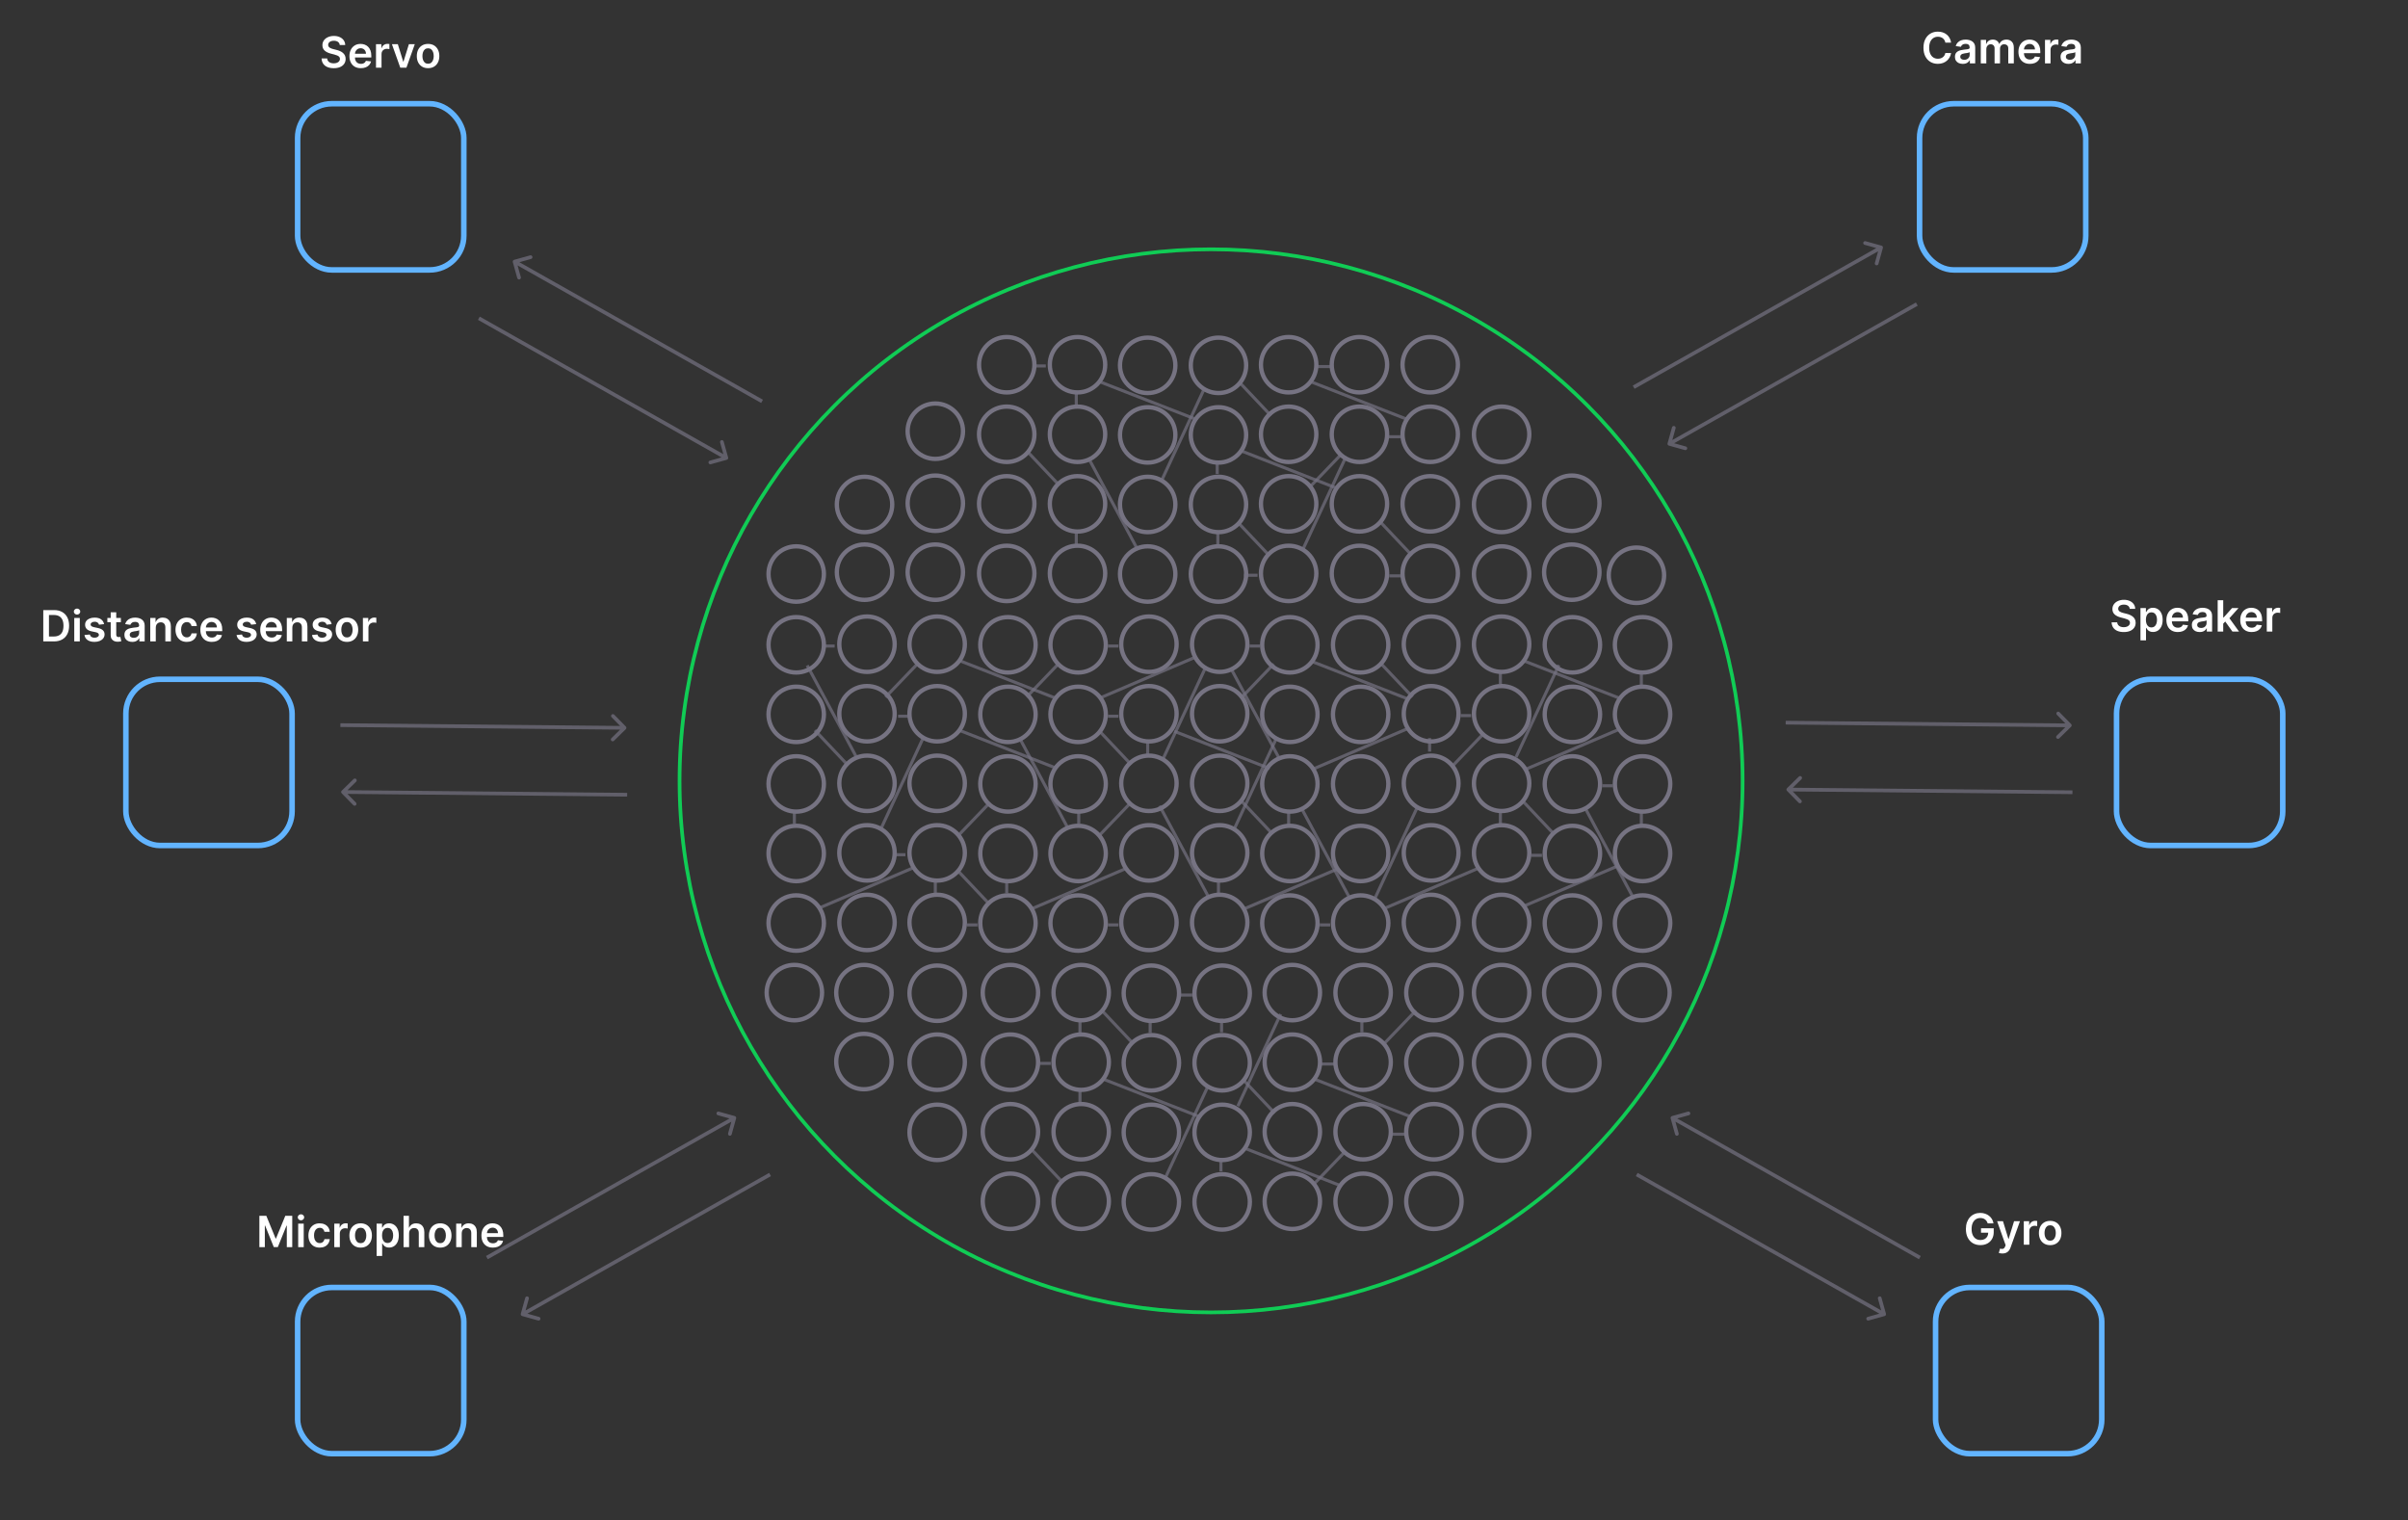 <svg width="3912" height="2470" viewBox="0 0 3912 2470" fill="none" xmlns="http://www.w3.org/2000/svg">
<rect x="0" y="0" width="3912" height="2470" fill="#333333" stroke="none"/>
<circle cx="1967.5" cy="1268.5" r="863.5" stroke="#10CC55" stroke-width="6"/>
<rect x="483.5" y="168.5" width="270" height="270" rx="55.5" stroke="#62B4FF" stroke-width="9"/>
<rect x="3118.5" y="168.5" width="270" height="270" rx="55.5" stroke="#62B4FF" stroke-width="9"/>
<rect x="3438.5" y="1103.5" width="270" height="270" rx="55.5" stroke="#62B4FF" stroke-width="9"/>
<rect x="3144.5" y="2091.5" width="270" height="270" rx="55.5" stroke="#62B4FF" stroke-width="9"/>
<rect x="204.5" y="1103.5" width="270" height="270" rx="55.5" stroke="#62B4FF" stroke-width="9"/>
<rect x="483.5" y="2091.5" width="270" height="270" rx="55.5" stroke="#62B4FF" stroke-width="9"/>
<path d="M835.196 422.11C833.6 422.554 832.666 424.208 833.11 425.804L840.347 451.816C840.791 453.412 842.445 454.346 844.041 453.902C845.637 453.458 846.571 451.804 846.127 450.208L839.694 427.086L862.816 420.653C864.412 420.209 865.346 418.555 864.902 416.959C864.458 415.363 862.804 414.429 861.208 414.873L835.196 422.11ZM1239.48 649.388L837.475 422.388L834.525 427.612L1236.52 654.612L1239.48 649.388Z" fill="#767382" fill-opacity="0.7"/>
<path d="M2716.2 1813.11C2714.6 1813.55 2713.67 1815.21 2714.11 1816.8L2721.35 1842.82C2721.79 1844.41 2723.44 1845.35 2725.04 1844.9C2726.64 1844.46 2727.57 1842.8 2727.13 1841.21L2720.69 1818.09L2743.82 1811.65C2745.41 1811.21 2746.35 1809.56 2745.9 1807.96C2745.46 1806.36 2743.8 1805.43 2742.21 1805.87L2716.2 1813.11ZM3120.48 2040.39L2718.48 1813.39L2715.52 1818.61L3117.52 2045.61L3120.48 2040.39Z" fill="#767382" fill-opacity="0.7"/>
<path d="M2711.2 723.89C2709.6 723.446 2708.67 721.792 2709.11 720.196L2716.35 694.184C2716.79 692.588 2718.44 691.654 2720.04 692.098C2721.64 692.542 2722.57 694.196 2722.13 695.792L2715.69 718.914L2738.82 725.347C2740.41 725.791 2741.35 727.445 2740.9 729.041C2740.46 730.637 2738.8 731.571 2737.21 731.127L2711.2 723.89ZM3115.48 496.612L2713.48 723.612L2710.52 718.388L3112.52 491.388L3115.48 496.612Z" fill="#767382" fill-opacity="0.7"/>
<path d="M848.196 2137.89C846.6 2137.45 845.666 2135.79 846.11 2134.2L853.347 2108.18C853.791 2106.59 855.445 2105.65 857.041 2106.1C858.637 2106.54 859.571 2108.2 859.127 2109.79L852.694 2132.91L875.816 2139.35C877.412 2139.79 878.346 2141.44 877.902 2143.04C877.458 2144.64 875.804 2145.57 874.208 2145.13L848.196 2137.89ZM1252.48 1910.61L850.475 2137.61L847.525 2132.39L1249.52 1905.39L1252.48 1910.61Z" fill="#767382" fill-opacity="0.7"/>
<path d="M555.088 1288.73C553.928 1287.55 553.946 1285.65 555.128 1284.49L574.402 1265.58C575.585 1264.42 577.484 1264.44 578.644 1265.62C579.805 1266.8 579.787 1268.7 578.604 1269.86L561.472 1286.67L578.279 1303.8C579.44 1304.99 579.422 1306.89 578.239 1308.05C577.056 1309.21 575.157 1309.19 573.996 1308.01L555.088 1288.73ZM1018.84 1294.04L557.201 1289.63L557.258 1283.63L1018.9 1288.04L1018.84 1294.04Z" fill="#767382" fill-opacity="0.7"/>
<path d="M2903.09 1284.73C2901.93 1283.55 2901.95 1281.65 2903.13 1280.49L2922.4 1261.58C2923.58 1260.42 2925.48 1260.44 2926.64 1261.62C2927.8 1262.8 2927.79 1264.7 2926.6 1265.86L2909.47 1282.67L2926.28 1299.8C2927.44 1300.99 2927.42 1302.89 2926.24 1304.05C2925.06 1305.21 2923.16 1305.19 2922 1304.01L2903.09 1284.73ZM3366.84 1290.04L2905.2 1285.63L2905.26 1279.63L3366.9 1284.04L3366.84 1290.04Z" fill="#767382" fill-opacity="0.7"/>
<path d="M1180.8 746.89C1182.4 746.446 1183.33 744.792 1182.89 743.196L1175.65 717.184C1175.21 715.588 1173.56 714.654 1171.96 715.098C1170.36 715.542 1169.43 717.196 1169.87 718.792L1176.31 741.914L1153.18 748.347C1151.59 748.791 1150.65 750.445 1151.1 752.041C1151.54 753.637 1153.2 754.571 1154.79 754.127L1180.8 746.89ZM776.525 519.612L1178.52 746.612L1181.48 741.388L779.475 514.388L776.525 519.612Z" fill="#767382" fill-opacity="0.7"/>
<path d="M3061.8 2137.89C3063.4 2137.45 3064.33 2135.79 3063.89 2134.2L3056.65 2108.18C3056.21 2106.59 3054.56 2105.65 3052.96 2106.1C3051.36 2106.54 3050.43 2108.2 3050.87 2109.79L3057.31 2132.91L3034.18 2139.35C3032.59 2139.79 3031.65 2141.44 3032.1 2143.04C3032.54 2144.64 3034.2 2145.57 3035.79 2145.13L3061.8 2137.89ZM2657.52 1910.61L3059.52 2137.61L3062.48 2132.39L2660.48 1905.39L2657.52 1910.61Z" fill="#767382" fill-opacity="0.7"/>
<path d="M3056.8 399.11C3058.4 399.554 3059.33 401.208 3058.89 402.804L3051.65 428.816C3051.21 430.412 3049.56 431.346 3047.96 430.902C3046.36 430.458 3045.43 428.804 3045.87 427.208L3052.31 404.086L3029.18 397.653C3027.59 397.209 3026.65 395.555 3027.1 393.959C3027.54 392.363 3029.2 391.429 3030.79 391.873L3056.8 399.11ZM2652.52 626.388L3054.52 399.388L3057.48 404.612L2655.48 631.612L2652.52 626.388Z" fill="#767382" fill-opacity="0.7"/>
<path d="M1193.8 1813.11C1195.4 1813.55 1196.33 1815.21 1195.89 1816.8L1188.65 1842.82C1188.21 1844.41 1186.56 1845.35 1184.96 1844.9C1183.36 1844.46 1182.43 1842.8 1182.87 1841.21L1189.31 1818.09L1166.18 1811.65C1164.59 1811.21 1163.65 1809.56 1164.1 1807.96C1164.54 1806.36 1166.2 1805.43 1167.79 1805.87L1193.8 1813.11ZM789.525 2040.39L1191.52 1813.39L1194.48 1818.61L792.475 2045.61L789.525 2040.39Z" fill="#767382" fill-opacity="0.7"/>
<path d="M1016.78 1180.27C1017.94 1181.45 1017.93 1183.35 1016.74 1184.51L997.47 1203.42C996.287 1204.58 994.388 1204.56 993.227 1203.38C992.067 1202.2 992.085 1200.3 993.268 1199.14L1010.4 1182.33L993.592 1165.2C992.432 1164.01 992.45 1162.11 993.633 1160.95C994.815 1159.79 996.715 1159.81 997.875 1160.99L1016.78 1180.27ZM553.029 1174.96L1014.67 1179.37L1014.61 1185.37L552.971 1180.96L553.029 1174.96Z" fill="#767382" fill-opacity="0.7"/>
<path d="M3364.78 1176.27C3365.94 1177.45 3365.93 1179.35 3364.74 1180.51L3345.47 1199.42C3344.29 1200.58 3342.39 1200.56 3341.23 1199.38C3340.07 1198.2 3340.09 1196.3 3341.27 1195.14L3358.4 1178.33L3341.59 1161.2C3340.43 1160.01 3340.45 1158.11 3341.63 1156.95C3342.82 1155.79 3344.71 1155.81 3345.88 1156.99L3364.78 1176.27ZM2901.03 1170.96L3362.67 1175.37L3362.61 1181.37L2900.97 1176.96L2901.03 1170.96Z" fill="#767382" fill-opacity="0.7"/>
<path d="M551.943 73.086C551.711 70.915 550.733 69.225 549.01 68.015C547.303 66.805 545.082 66.2 542.348 66.2C540.426 66.2 538.777 66.49 537.401 67.07C536.026 67.65 534.973 68.438 534.244 69.432C533.515 70.426 533.142 71.561 533.126 72.837C533.126 73.898 533.366 74.818 533.847 75.597C534.344 76.376 535.015 77.038 535.86 77.585C536.705 78.115 537.641 78.563 538.669 78.928C539.696 79.292 540.732 79.599 541.776 79.847L546.549 81.04C548.471 81.488 550.319 82.093 552.092 82.855C553.882 83.617 555.481 84.579 556.89 85.739C558.315 86.899 559.442 88.299 560.271 89.94C561.099 91.58 561.513 93.503 561.513 95.707C561.513 98.69 560.751 101.316 559.226 103.587C557.702 105.84 555.498 107.605 552.614 108.881C549.747 110.141 546.275 110.771 542.199 110.771C538.238 110.771 534.799 110.157 531.883 108.931C528.983 107.705 526.712 105.915 525.072 103.562C523.448 101.209 522.569 98.342 522.437 94.961H531.51C531.642 96.734 532.189 98.209 533.15 99.386C534.112 100.562 535.363 101.441 536.904 102.021C538.462 102.601 540.202 102.891 542.124 102.891C544.129 102.891 545.886 102.592 547.394 101.996C548.919 101.383 550.112 100.537 550.974 99.46C551.835 98.367 552.275 97.09 552.291 95.632C552.275 94.306 551.885 93.213 551.123 92.351C550.36 91.472 549.292 90.743 547.916 90.163C546.557 89.567 544.966 89.037 543.143 88.572L537.351 87.081C533.159 86.004 529.844 84.371 527.408 82.184C524.989 79.98 523.779 77.055 523.779 73.409C523.779 70.41 524.591 67.783 526.215 65.529C527.856 63.275 530.085 61.527 532.902 60.284C535.719 59.025 538.909 58.395 542.472 58.395C546.085 58.395 549.25 59.025 551.968 60.284C554.702 61.527 556.848 63.259 558.406 65.479C559.964 67.683 560.768 70.219 560.817 73.086H551.943ZM586.241 110.746C582.413 110.746 579.107 109.95 576.323 108.359C573.555 106.752 571.426 104.482 569.934 101.548C568.443 98.599 567.697 95.127 567.697 91.133C567.697 87.205 568.443 83.758 569.934 80.792C571.442 77.809 573.547 75.489 576.248 73.832C578.949 72.158 582.123 71.321 585.769 71.321C588.122 71.321 590.342 71.702 592.43 72.465C594.535 73.21 596.391 74.37 597.999 75.945C599.623 77.519 600.899 79.524 601.827 81.96C602.755 84.38 603.219 87.263 603.219 90.611V93.37H571.923V87.305H594.593C594.577 85.581 594.204 84.048 593.475 82.706C592.745 81.347 591.726 80.278 590.417 79.499C589.124 78.72 587.616 78.331 585.893 78.331C584.053 78.331 582.438 78.778 581.046 79.673C579.653 80.552 578.568 81.712 577.789 83.153C577.027 84.579 576.637 86.145 576.621 87.852V93.146C576.621 95.367 577.027 97.273 577.839 98.864C578.651 100.438 579.786 101.648 581.244 102.493C582.703 103.321 584.41 103.736 586.365 103.736C587.674 103.736 588.859 103.554 589.92 103.189C590.98 102.808 591.9 102.253 592.679 101.523C593.458 100.794 594.046 99.891 594.444 98.814L602.846 99.758C602.316 101.979 601.305 103.918 599.813 105.575C598.338 107.216 596.449 108.492 594.146 109.403C591.842 110.298 589.207 110.746 586.241 110.746ZM610.832 110V71.818H619.557V78.182H619.954C620.65 75.978 621.844 74.279 623.534 73.086C625.241 71.876 627.188 71.271 629.376 71.271C629.873 71.271 630.428 71.296 631.041 71.346C631.671 71.379 632.193 71.437 632.607 71.52V79.798C632.226 79.665 631.621 79.549 630.793 79.45C629.98 79.334 629.193 79.276 628.431 79.276C626.79 79.276 625.315 79.632 624.006 80.344C622.714 81.04 621.695 82.01 620.949 83.253C620.203 84.496 619.83 85.929 619.83 87.553V110H610.832ZM673.853 71.818L660.255 110H650.312L636.715 71.818H646.31L655.085 100.181H655.483L664.282 71.818H673.853ZM695.436 110.746C691.707 110.746 688.475 109.925 685.741 108.285C683.007 106.644 680.885 104.349 679.377 101.399C677.886 98.449 677.14 95.002 677.14 91.058C677.14 87.114 677.886 83.659 679.377 80.692C680.885 77.726 683.007 75.423 685.741 73.782C688.475 72.141 691.707 71.321 695.436 71.321C699.164 71.321 702.396 72.141 705.13 73.782C707.865 75.423 709.978 77.726 711.469 80.692C712.977 83.659 713.731 87.114 713.731 91.058C713.731 95.002 712.977 98.449 711.469 101.399C709.978 104.349 707.865 106.644 705.13 108.285C702.396 109.925 699.164 110.746 695.436 110.746ZM695.485 103.537C697.507 103.537 699.197 102.982 700.556 101.871C701.915 100.745 702.926 99.237 703.589 97.347C704.268 95.458 704.608 93.353 704.608 91.033C704.608 88.697 704.268 86.584 703.589 84.695C702.926 82.789 701.915 81.272 700.556 80.146C699.197 79.019 697.507 78.455 695.485 78.455C693.414 78.455 691.69 79.019 690.315 80.146C688.956 81.272 687.937 82.789 687.257 84.695C686.594 86.584 686.263 88.697 686.263 91.033C686.263 93.353 686.594 95.458 687.257 97.347C687.937 99.237 688.956 100.745 690.315 101.871C691.69 102.982 693.414 103.537 695.485 103.537Z" fill="white"/>
<path d="M87.562 1042H70.31V991.091H87.91C92.964 991.091 97.306 992.11 100.935 994.148C104.581 996.17 107.382 999.079 109.337 1002.87C111.293 1006.67 112.271 1011.21 112.271 1016.5C112.271 1021.8 111.285 1026.36 109.312 1030.17C107.357 1033.98 104.531 1036.9 100.836 1038.94C97.157 1040.98 92.732 1042 87.562 1042ZM79.533 1034.02H87.114C90.661 1034.02 93.619 1033.37 95.989 1032.08C98.358 1030.77 100.14 1028.83 101.333 1026.24C102.526 1023.64 103.123 1020.39 103.123 1016.5C103.123 1012.6 102.526 1009.37 101.333 1006.8C100.14 1004.22 98.375 1002.29 96.038 1001.01C93.718 999.717 90.835 999.07 87.388 999.07H79.533V1034.02ZM120.635 1042V1003.82H129.634V1042H120.635ZM125.159 998.399C123.734 998.399 122.508 997.927 121.48 996.982C120.453 996.021 119.939 994.869 119.939 993.527C119.939 992.168 120.453 991.016 121.48 990.072C122.508 989.111 123.734 988.63 125.159 988.63C126.601 988.63 127.828 989.111 128.838 990.072C129.866 991.016 130.38 992.168 130.38 993.527C130.38 994.869 129.866 996.021 128.838 996.982C127.828 997.927 126.601 998.399 125.159 998.399ZM169.065 1013.91L160.862 1014.81C160.63 1013.98 160.224 1013.2 159.644 1012.47C159.08 1011.74 158.318 1011.15 157.357 1010.7C156.396 1010.26 155.219 1010.03 153.827 1010.03C151.954 1010.03 150.38 1010.44 149.104 1011.25C147.844 1012.06 147.223 1013.12 147.24 1014.41C147.223 1015.52 147.629 1016.42 148.458 1017.12C149.303 1017.81 150.695 1018.38 152.634 1018.83L159.146 1020.22C162.759 1021 165.444 1022.24 167.2 1023.93C168.974 1025.62 169.869 1027.83 169.885 1030.57C169.869 1032.97 169.164 1035.09 167.772 1036.93C166.397 1038.75 164.483 1040.18 162.03 1041.2C159.577 1042.23 156.76 1042.75 153.578 1042.75C148.905 1042.75 145.143 1041.77 142.293 1039.81C139.442 1037.84 137.744 1035.1 137.197 1031.58L145.972 1030.74C146.369 1032.46 147.215 1033.76 148.507 1034.64C149.8 1035.52 151.482 1035.96 153.553 1035.96C155.691 1035.96 157.406 1035.52 158.699 1034.64C160.008 1033.76 160.663 1032.68 160.663 1031.39C160.663 1030.29 160.24 1029.39 159.395 1028.68C158.566 1027.96 157.274 1027.42 155.517 1027.04L149.004 1025.67C145.342 1024.91 142.633 1023.62 140.876 1021.82C139.119 1019.99 138.249 1017.69 138.266 1014.9C138.249 1012.55 138.887 1010.51 140.18 1008.79C141.489 1007.05 143.304 1005.71 145.624 1004.76C147.96 1003.8 150.653 1003.32 153.703 1003.32C158.177 1003.32 161.699 1004.27 164.267 1006.18C166.852 1008.09 168.452 1010.66 169.065 1013.91ZM196.371 1003.82V1010.78H174.422V1003.82H196.371ZM179.841 994.67H188.839V1030.52C188.839 1031.73 189.022 1032.65 189.386 1033.3C189.767 1033.93 190.265 1034.36 190.878 1034.59C191.491 1034.82 192.17 1034.94 192.916 1034.94C193.479 1034.94 193.993 1034.9 194.457 1034.82C194.938 1034.73 195.302 1034.66 195.551 1034.59L197.067 1041.63C196.587 1041.79 195.899 1041.98 195.004 1042.17C194.126 1042.37 193.049 1042.49 191.773 1042.52C189.519 1042.59 187.489 1042.25 185.682 1041.5C183.876 1040.74 182.443 1039.56 181.382 1037.97C180.338 1036.38 179.824 1034.39 179.841 1032.01V994.67ZM214.884 1042.77C212.465 1042.77 210.286 1042.34 208.347 1041.48C206.424 1040.6 204.9 1039.31 203.773 1037.6C202.662 1035.89 202.107 1033.79 202.107 1031.29C202.107 1029.13 202.505 1027.35 203.3 1025.94C204.096 1024.53 205.181 1023.41 206.557 1022.56C207.932 1021.72 209.482 1021.08 211.205 1020.65C212.945 1020.2 214.743 1019.88 216.599 1019.68C218.837 1019.45 220.651 1019.24 222.043 1019.06C223.435 1018.86 224.446 1018.56 225.076 1018.16C225.722 1017.75 226.045 1017.11 226.045 1016.25V1016.1C226.045 1014.23 225.49 1012.78 224.38 1011.75C223.27 1010.72 221.67 1010.21 219.582 1010.21C217.378 1010.21 215.63 1010.69 214.337 1011.65C213.061 1012.61 212.2 1013.74 211.752 1015.05L203.35 1013.86C204.013 1011.54 205.107 1009.6 206.631 1008.04C208.156 1006.47 210.02 1005.29 212.224 1004.51C214.429 1003.72 216.865 1003.32 219.533 1003.32C221.372 1003.32 223.203 1003.54 225.026 1003.97C226.849 1004.4 228.515 1005.11 230.023 1006.11C231.531 1007.08 232.741 1008.42 233.652 1010.11C234.58 1011.8 235.044 1013.91 235.044 1016.45V1042H226.393V1036.75H226.095C225.548 1037.82 224.778 1038.81 223.783 1039.74C222.806 1040.65 221.571 1041.39 220.08 1041.95C218.605 1042.5 216.873 1042.77 214.884 1042.77ZM217.221 1036.16C219.027 1036.16 220.593 1035.8 221.919 1035.09C223.245 1034.36 224.264 1033.4 224.977 1032.21C225.706 1031.01 226.07 1029.71 226.07 1028.3V1023.8C225.789 1024.04 225.308 1024.25 224.629 1024.45C223.966 1024.65 223.22 1024.82 222.391 1024.97C221.563 1025.12 220.742 1025.25 219.93 1025.37C219.118 1025.49 218.414 1025.59 217.817 1025.67C216.475 1025.85 215.274 1026.15 214.213 1026.56C213.152 1026.98 212.316 1027.56 211.702 1028.3C211.089 1029.03 210.783 1029.98 210.783 1031.14C210.783 1032.79 211.388 1034.05 212.597 1034.89C213.807 1035.74 215.348 1036.16 217.221 1036.16ZM253.091 1019.63V1042H244.092V1003.82H252.693V1010.31H253.141C254.019 1008.17 255.419 1006.47 257.342 1005.21C259.281 1003.95 261.675 1003.32 264.526 1003.32C267.161 1003.32 269.456 1003.88 271.411 1005.01C273.383 1006.14 274.908 1007.77 275.985 1009.91C277.079 1012.05 277.617 1014.64 277.601 1017.69V1042H268.602V1019.08C268.602 1016.53 267.939 1014.53 266.614 1013.09C265.304 1011.65 263.49 1010.93 261.17 1010.93C259.595 1010.93 258.195 1011.28 256.969 1011.97C255.759 1012.65 254.806 1013.64 254.11 1014.93C253.431 1016.22 253.091 1017.79 253.091 1019.63ZM303.403 1042.75C299.592 1042.75 296.319 1041.91 293.585 1040.24C290.867 1038.56 288.77 1036.25 287.295 1033.3C285.837 1030.33 285.108 1026.92 285.108 1023.06C285.108 1019.18 285.854 1015.76 287.345 1012.79C288.837 1009.81 290.941 1007.49 293.659 1005.83C296.393 1004.16 299.625 1003.32 303.354 1003.32C306.453 1003.32 309.195 1003.89 311.582 1005.04C313.985 1006.16 315.899 1007.76 317.324 1009.83C318.749 1011.89 319.561 1014.29 319.76 1017.04H311.159C310.811 1015.2 309.982 1013.67 308.673 1012.44C307.381 1011.2 305.649 1010.58 303.478 1010.58C301.638 1010.58 300.023 1011.08 298.631 1012.07C297.239 1013.05 296.153 1014.46 295.374 1016.3C294.612 1018.14 294.231 1020.34 294.231 1022.91C294.231 1025.51 294.612 1027.75 295.374 1029.62C296.137 1031.48 297.205 1032.91 298.581 1033.92C299.973 1034.92 301.605 1035.41 303.478 1035.41C304.804 1035.41 305.989 1035.16 307.033 1034.67C308.093 1034.15 308.98 1033.42 309.692 1032.45C310.405 1031.49 310.894 1030.33 311.159 1028.95H319.76C319.545 1031.65 318.749 1034.05 317.374 1036.13C315.998 1038.21 314.125 1039.83 311.756 1041.01C309.386 1042.17 306.602 1042.75 303.403 1042.75ZM344.052 1042.75C340.224 1042.75 336.918 1041.95 334.134 1040.36C331.367 1038.75 329.237 1036.48 327.746 1033.55C326.254 1030.6 325.508 1027.13 325.508 1023.13C325.508 1019.21 326.254 1015.76 327.746 1012.79C329.254 1009.81 331.358 1007.49 334.059 1005.83C336.761 1004.16 339.934 1003.32 343.58 1003.32C345.933 1003.32 348.154 1003.7 350.242 1004.46C352.347 1005.21 354.203 1006.37 355.81 1007.94C357.434 1009.52 358.71 1011.52 359.638 1013.96C360.566 1016.38 361.03 1019.26 361.03 1022.61V1025.37H329.734V1019.3H352.405C352.388 1017.58 352.015 1016.05 351.286 1014.71C350.557 1013.35 349.538 1012.28 348.229 1011.5C346.936 1010.72 345.428 1010.33 343.704 1010.33C341.865 1010.33 340.249 1010.78 338.857 1011.67C337.465 1012.55 336.38 1013.71 335.601 1015.15C334.838 1016.58 334.449 1018.14 334.432 1019.85V1025.15C334.432 1027.37 334.838 1029.27 335.65 1030.86C336.462 1032.44 337.598 1033.65 339.056 1034.49C340.514 1035.32 342.221 1035.74 344.177 1035.74C345.486 1035.74 346.671 1035.55 347.731 1035.19C348.792 1034.81 349.712 1034.25 350.491 1033.52C351.269 1032.79 351.858 1031.89 352.256 1030.81L360.657 1031.76C360.127 1033.98 359.116 1035.92 357.625 1037.58C356.15 1039.22 354.261 1040.49 351.957 1041.4C349.654 1042.3 347.019 1042.75 344.052 1042.75ZM416.184 1013.91L407.981 1014.81C407.749 1013.98 407.343 1013.2 406.763 1012.47C406.199 1011.74 405.437 1011.15 404.476 1010.7C403.515 1010.26 402.338 1010.03 400.946 1010.03C399.073 1010.03 397.499 1010.44 396.223 1011.25C394.964 1012.06 394.342 1013.12 394.359 1014.41C394.342 1015.52 394.748 1016.42 395.577 1017.12C396.422 1017.81 397.814 1018.38 399.753 1018.83L406.266 1020.22C409.878 1021 412.563 1022.24 414.32 1023.93C416.093 1025.62 416.988 1027.83 417.004 1030.57C416.988 1032.97 416.283 1035.09 414.891 1036.93C413.516 1038.75 411.602 1040.18 409.149 1041.2C406.696 1042.23 403.879 1042.75 400.697 1042.75C396.024 1042.75 392.262 1041.77 389.412 1039.81C386.562 1037.84 384.863 1035.1 384.316 1031.58L393.091 1030.74C393.489 1032.46 394.334 1033.76 395.626 1034.64C396.919 1035.52 398.601 1035.96 400.673 1035.96C402.81 1035.96 404.526 1035.52 405.818 1034.64C407.127 1033.76 407.782 1032.68 407.782 1031.39C407.782 1030.29 407.359 1029.39 406.514 1028.68C405.686 1027.96 404.393 1027.42 402.636 1027.04L396.124 1025.67C392.461 1024.91 389.752 1023.62 387.995 1021.82C386.238 1019.99 385.368 1017.69 385.385 1014.9C385.368 1012.55 386.006 1010.51 387.299 1008.79C388.608 1007.05 390.423 1005.71 392.743 1004.76C395.08 1003.8 397.772 1003.32 400.822 1003.32C405.296 1003.32 408.818 1004.27 411.386 1006.18C413.972 1008.09 415.571 1010.66 416.184 1013.91ZM441.328 1042.75C437.5 1042.75 434.194 1041.95 431.409 1040.36C428.642 1038.75 426.512 1036.48 425.021 1033.55C423.529 1030.6 422.784 1027.13 422.784 1023.13C422.784 1019.21 423.529 1015.76 425.021 1012.79C426.529 1009.81 428.634 1007.49 431.335 1005.83C434.036 1004.16 437.21 1003.32 440.855 1003.32C443.209 1003.32 445.429 1003.7 447.517 1004.46C449.622 1005.21 451.478 1006.37 453.086 1007.94C454.71 1009.52 455.986 1011.52 456.914 1013.96C457.842 1016.38 458.306 1019.26 458.306 1022.61V1025.37H427.01V1019.3H449.68C449.663 1017.58 449.291 1016.05 448.561 1014.71C447.832 1013.35 446.813 1012.28 445.504 1011.5C444.211 1010.72 442.703 1010.33 440.98 1010.33C439.14 1010.33 437.525 1010.78 436.132 1011.67C434.74 1012.55 433.655 1013.71 432.876 1015.15C432.114 1016.58 431.724 1018.14 431.708 1019.85V1025.15C431.708 1027.37 432.114 1029.27 432.926 1030.86C433.738 1032.44 434.873 1033.65 436.331 1034.49C437.79 1035.32 439.497 1035.74 441.452 1035.74C442.761 1035.74 443.946 1035.55 445.007 1035.19C446.067 1034.81 446.987 1034.25 447.766 1033.52C448.545 1032.79 449.133 1031.89 449.531 1030.81L457.933 1031.76C457.403 1033.98 456.392 1035.92 454.9 1037.58C453.425 1039.22 451.536 1040.49 449.233 1041.4C446.929 1042.3 444.294 1042.75 441.328 1042.75ZM474.917 1019.63V1042H465.919V1003.82H474.519V1010.31H474.967C475.845 1008.17 477.245 1006.47 479.168 1005.21C481.107 1003.95 483.501 1003.32 486.352 1003.32C488.987 1003.32 491.282 1003.88 493.237 1005.01C495.209 1006.14 496.734 1007.77 497.811 1009.91C498.905 1012.05 499.444 1014.64 499.427 1017.69V1042H490.428V1019.08C490.428 1016.53 489.766 1014.53 488.44 1013.09C487.131 1011.65 485.316 1010.93 482.996 1010.93C481.422 1010.93 480.021 1011.28 478.795 1011.97C477.585 1012.65 476.632 1013.64 475.936 1014.93C475.257 1016.22 474.917 1017.79 474.917 1019.63ZM538.752 1013.91L530.549 1014.81C530.317 1013.98 529.911 1013.2 529.331 1012.47C528.768 1011.74 528.005 1011.15 527.044 1010.7C526.083 1010.26 524.906 1010.03 523.514 1010.03C521.642 1010.03 520.067 1010.44 518.791 1011.25C517.532 1012.06 516.91 1013.12 516.927 1014.41C516.91 1015.52 517.316 1016.42 518.145 1017.12C518.99 1017.81 520.382 1018.38 522.321 1018.83L528.834 1020.22C532.447 1021 535.131 1022.24 536.888 1023.93C538.661 1025.62 539.556 1027.83 539.573 1030.57C539.556 1032.97 538.852 1035.09 537.46 1036.93C536.084 1038.75 534.17 1040.18 531.718 1041.2C529.265 1042.23 526.448 1042.75 523.266 1042.75C518.593 1042.75 514.831 1041.77 511.98 1039.81C509.13 1037.84 507.431 1035.1 506.884 1031.58L515.659 1030.74C516.057 1032.46 516.902 1033.76 518.195 1034.64C519.487 1035.52 521.169 1035.96 523.241 1035.96C525.379 1035.96 527.094 1035.52 528.387 1034.64C529.696 1033.76 530.35 1032.68 530.35 1031.39C530.35 1030.29 529.928 1029.39 529.083 1028.68C528.254 1027.96 526.961 1027.42 525.205 1027.04L518.692 1025.67C515.03 1024.91 512.32 1023.62 510.563 1021.82C508.807 1019.99 507.937 1017.69 507.953 1014.9C507.937 1012.55 508.575 1010.51 509.867 1008.79C511.177 1007.05 512.991 1005.71 515.311 1004.76C517.648 1003.8 520.341 1003.32 523.39 1003.32C527.865 1003.32 531.386 1004.27 533.955 1006.18C536.54 1008.09 538.139 1010.66 538.752 1013.91ZM563.648 1042.75C559.919 1042.75 556.687 1041.93 553.953 1040.28C551.219 1038.64 549.097 1036.35 547.589 1033.4C546.098 1030.45 545.352 1027 545.352 1023.06C545.352 1019.11 546.098 1015.66 547.589 1012.69C549.097 1009.73 551.219 1007.42 553.953 1005.78C556.687 1004.14 559.919 1003.32 563.648 1003.32C567.376 1003.32 570.608 1004.14 573.342 1005.78C576.077 1007.42 578.189 1009.73 579.681 1012.69C581.189 1015.66 581.943 1019.11 581.943 1023.06C581.943 1027 581.189 1030.45 579.681 1033.4C578.189 1036.35 576.077 1038.64 573.342 1040.28C570.608 1041.93 567.376 1042.75 563.648 1042.75ZM563.697 1035.54C565.719 1035.54 567.409 1034.98 568.768 1033.87C570.127 1032.74 571.138 1031.24 571.801 1029.35C572.48 1027.46 572.82 1025.35 572.82 1023.03C572.82 1020.7 572.48 1018.58 571.801 1016.69C571.138 1014.79 570.127 1013.27 568.768 1012.15C567.409 1011.02 565.719 1010.46 563.697 1010.46C561.626 1010.46 559.902 1011.02 558.527 1012.15C557.168 1013.27 556.149 1014.79 555.469 1016.69C554.806 1018.58 554.475 1020.7 554.475 1023.03C554.475 1025.35 554.806 1027.46 555.469 1029.35C556.149 1031.24 557.168 1032.74 558.527 1033.87C559.902 1034.98 561.626 1035.54 563.697 1035.54ZM589.581 1042V1003.82H598.306V1010.18H598.703C599.4 1007.98 600.593 1006.28 602.283 1005.09C603.99 1003.88 605.937 1003.27 608.125 1003.27C608.622 1003.27 609.177 1003.3 609.79 1003.35C610.42 1003.38 610.942 1003.44 611.356 1003.52V1011.8C610.975 1011.67 610.37 1011.55 609.542 1011.45C608.73 1011.33 607.942 1011.28 607.18 1011.28C605.539 1011.28 604.065 1011.63 602.755 1012.34C601.463 1013.04 600.444 1014.01 599.698 1015.25C598.952 1016.5 598.579 1017.93 598.579 1019.55V1042H589.581Z" fill="white"/>
<path d="M421.383 1975.09H432.668L447.782 2011.98H448.378L463.492 1975.09H474.778V2026H465.928V1991.02H465.456L451.386 2025.85H444.774L430.704 1990.95H430.232V2026H421.383V1975.09ZM484.422 2026V1987.82H493.421V2026H484.422ZM488.947 1982.4C487.521 1982.4 486.295 1981.93 485.268 1980.98C484.24 1980.02 483.726 1978.87 483.726 1977.53C483.726 1976.17 484.24 1975.02 485.268 1974.07C486.295 1973.11 487.521 1972.63 488.947 1972.63C490.388 1972.63 491.615 1973.11 492.626 1974.07C493.653 1975.02 494.167 1976.17 494.167 1977.53C494.167 1978.87 493.653 1980.02 492.626 1980.98C491.615 1981.93 490.388 1982.4 488.947 1982.4ZM519.329 2026.75C515.518 2026.75 512.245 2025.91 509.51 2024.24C506.792 2022.56 504.696 2020.25 503.221 2017.3C501.763 2014.33 501.034 2010.92 501.034 2007.06C501.034 2003.18 501.779 1999.76 503.271 1996.79C504.762 1993.81 506.867 1991.49 509.585 1989.83C512.319 1988.16 515.551 1987.32 519.279 1987.32C522.378 1987.32 525.121 1987.89 527.507 1989.04C529.91 1990.16 531.824 1991.76 533.25 1993.83C534.675 1995.89 535.487 1998.29 535.686 2001.04H527.085C526.737 1999.2 525.908 1997.67 524.599 1996.44C523.306 1995.2 521.575 1994.58 519.404 1994.58C517.564 1994.58 515.949 1995.08 514.556 1996.07C513.164 1997.05 512.079 1998.46 511.3 2000.3C510.538 2002.14 510.157 2004.34 510.157 2006.91C510.157 2009.51 510.538 2011.75 511.3 2013.62C512.062 2015.48 513.131 2016.91 514.507 2017.92C515.899 2018.92 517.531 2019.41 519.404 2019.41C520.73 2019.41 521.914 2019.16 522.958 2018.67C524.019 2018.15 524.906 2017.42 525.618 2016.45C526.331 2015.49 526.82 2014.33 527.085 2012.95H535.686C535.47 2015.65 534.675 2018.05 533.299 2020.13C531.924 2022.21 530.051 2023.83 527.681 2025.01C525.312 2026.17 522.528 2026.75 519.329 2026.75ZM543.075 2026V1987.82H551.8V1994.18H552.198C552.894 1991.98 554.087 1990.28 555.777 1989.09C557.484 1987.88 559.431 1987.27 561.619 1987.27C562.116 1987.27 562.671 1987.3 563.284 1987.35C563.914 1987.38 564.436 1987.44 564.85 1987.52V1995.8C564.469 1995.67 563.864 1995.55 563.036 1995.45C562.224 1995.33 561.436 1995.28 560.674 1995.28C559.034 1995.28 557.559 1995.63 556.249 1996.34C554.957 1997.04 553.938 1998.01 553.192 1999.25C552.446 2000.5 552.073 2001.93 552.073 2003.55V2026H543.075ZM585.911 2026.75C582.183 2026.75 578.951 2025.93 576.217 2024.28C573.482 2022.64 571.361 2020.35 569.853 2017.4C568.362 2014.45 567.616 2011 567.616 2007.06C567.616 2003.11 568.362 1999.66 569.853 1996.69C571.361 1993.73 573.482 1991.42 576.217 1989.78C578.951 1988.14 582.183 1987.32 585.911 1987.32C589.64 1987.32 592.871 1988.14 595.606 1989.78C598.34 1991.42 600.453 1993.73 601.945 1996.69C603.453 1999.66 604.207 2003.11 604.207 2007.06C604.207 2011 603.453 2014.45 601.945 2017.4C600.453 2020.35 598.34 2022.64 595.606 2024.28C592.871 2025.93 589.64 2026.75 585.911 2026.75ZM585.961 2019.54C587.983 2019.54 589.673 2018.98 591.032 2017.87C592.391 2016.74 593.402 2015.24 594.065 2013.35C594.744 2011.46 595.084 2009.35 595.084 2007.03C595.084 2004.7 594.744 2002.58 594.065 2000.69C593.402 1998.79 592.391 1997.27 591.032 1996.15C589.673 1995.02 587.983 1994.46 585.961 1994.46C583.889 1994.46 582.166 1995.02 580.79 1996.15C579.432 1997.27 578.412 1998.79 577.733 2000.69C577.07 2002.58 576.739 2004.7 576.739 2007.03C576.739 2009.35 577.07 2011.46 577.733 2013.35C578.412 2015.24 579.432 2016.74 580.79 2017.87C582.166 2018.98 583.889 2019.54 585.961 2019.54ZM611.844 2040.32V1987.82H620.694V1994.13H621.216C621.68 1993.2 622.334 1992.22 623.18 1991.17C624.025 1990.11 625.168 1989.21 626.61 1988.46C628.052 1987.7 629.891 1987.32 632.128 1987.32C635.078 1987.32 637.738 1988.08 640.108 1989.58C642.494 1991.07 644.383 1993.29 645.775 1996.22C647.184 1999.14 647.888 2002.72 647.888 2006.96C647.888 2011.15 647.201 2014.71 645.825 2017.65C644.45 2020.58 642.577 2022.82 640.207 2024.36C637.837 2025.9 635.153 2026.67 632.153 2026.67C629.966 2026.67 628.151 2026.31 626.709 2025.58C625.268 2024.85 624.108 2023.97 623.229 2022.94C622.367 2021.9 621.696 2020.91 621.216 2019.98H620.843V2040.32H611.844ZM620.669 2006.91C620.669 2009.38 621.017 2011.54 621.713 2013.4C622.425 2015.25 623.445 2016.7 624.77 2017.75C626.113 2018.77 627.737 2019.29 629.643 2019.29C631.631 2019.29 633.297 2018.76 634.639 2017.7C635.981 2016.62 636.992 2015.15 637.672 2013.3C638.368 2011.42 638.716 2009.3 638.716 2006.91C638.716 2004.54 638.376 2002.43 637.697 2000.6C637.017 1998.76 636.006 1997.31 634.664 1996.27C633.322 1995.23 631.648 1994.7 629.643 1994.7C627.72 1994.7 626.088 1995.21 624.746 1996.22C623.403 1997.23 622.384 1998.65 621.688 2000.47C621.009 2002.29 620.669 2004.44 620.669 2006.91ZM664.593 2003.63V2026H655.594V1975.09H664.394V1994.31H664.841C665.736 1992.15 667.12 1990.45 668.993 1989.21C670.882 1987.95 673.285 1987.32 676.202 1987.32C678.853 1987.32 681.165 1987.88 683.137 1988.99C685.109 1990.1 686.634 1991.72 687.711 1993.86C688.805 1996 689.351 1998.61 689.351 2001.69V2026H680.353V2003.08C680.353 2000.51 679.69 1998.52 678.364 1997.09C677.055 1995.65 675.215 1994.93 672.846 1994.93C671.255 1994.93 669.83 1995.28 668.57 1995.97C667.327 1996.65 666.349 1997.64 665.637 1998.93C664.941 2000.22 664.593 2001.79 664.593 2003.63ZM715.179 2026.75C711.45 2026.75 708.219 2025.93 705.484 2024.28C702.75 2022.64 700.629 2020.35 699.121 2017.4C697.629 2014.45 696.883 2011 696.883 2007.06C696.883 2003.11 697.629 1999.66 699.121 1996.69C700.629 1993.73 702.75 1991.42 705.484 1989.78C708.219 1988.14 711.45 1987.32 715.179 1987.32C718.907 1987.32 722.139 1988.14 724.873 1989.78C727.608 1991.42 729.721 1993.73 731.212 1996.69C732.72 1999.66 733.474 2003.11 733.474 2007.06C733.474 2011 732.72 2014.45 731.212 2017.4C729.721 2020.35 727.608 2022.64 724.873 2024.28C722.139 2025.93 718.907 2026.75 715.179 2026.75ZM715.229 2019.54C717.25 2019.54 718.941 2018.98 720.3 2017.87C721.658 2016.74 722.669 2015.24 723.332 2013.35C724.012 2011.46 724.351 2009.35 724.351 2007.03C724.351 2004.7 724.012 2002.58 723.332 2000.69C722.669 1998.79 721.658 1997.27 720.3 1996.15C718.941 1995.02 717.25 1994.46 715.229 1994.46C713.157 1994.46 711.434 1995.02 710.058 1996.15C708.699 1997.27 707.68 1998.79 707.001 2000.69C706.338 2002.58 706.006 2004.7 706.006 2007.03C706.006 2009.35 706.338 2011.46 707.001 2013.35C707.68 2015.24 708.699 2016.74 710.058 2017.87C711.434 2018.98 713.157 2019.54 715.229 2019.54ZM750.11 2003.63V2026H741.112V1987.82H749.713V1994.31H750.16C751.038 1992.17 752.439 1990.47 754.361 1989.21C756.3 1987.95 758.695 1987.32 761.545 1987.32C764.18 1987.32 766.475 1987.88 768.431 1989.01C770.403 1990.14 771.927 1991.77 773.005 1993.91C774.098 1996.05 774.637 1998.64 774.62 2001.69V2026H765.622V2003.08C765.622 2000.53 764.959 1998.53 763.633 1997.09C762.324 1995.65 760.509 1994.93 758.189 1994.93C756.615 1994.93 755.215 1995.28 753.988 1995.97C752.779 1996.65 751.826 1997.64 751.13 1998.93C750.45 2000.22 750.11 2001.79 750.11 2003.63ZM800.672 2026.75C796.843 2026.75 793.537 2025.95 790.753 2024.36C787.986 2022.75 785.856 2020.48 784.365 2017.55C782.873 2014.6 782.127 2011.13 782.127 2007.13C782.127 2003.21 782.873 1999.76 784.365 1996.79C785.873 1993.81 787.977 1991.49 790.679 1989.83C793.38 1988.16 796.553 1987.32 800.199 1987.32C802.552 1987.32 804.773 1987.7 806.861 1988.46C808.966 1989.21 810.822 1990.37 812.429 1991.94C814.053 1993.52 815.329 1995.52 816.257 1997.96C817.185 2000.38 817.65 2003.26 817.65 2006.61V2009.37H786.353V2003.3H809.024C809.007 2001.58 808.634 2000.05 807.905 1998.71C807.176 1997.35 806.157 1996.28 804.848 1995.5C803.555 1994.72 802.047 1994.33 800.324 1994.33C798.484 1994.33 796.868 1994.78 795.476 1995.67C794.084 1996.55 792.999 1997.71 792.22 1999.15C791.458 2000.58 791.068 2002.14 791.051 2003.85V2009.15C791.051 2011.37 791.458 2013.27 792.27 2014.86C793.082 2016.44 794.217 2017.65 795.675 2018.49C797.133 2019.32 798.84 2019.74 800.796 2019.74C802.105 2019.74 803.29 2019.55 804.35 2019.19C805.411 2018.81 806.331 2018.25 807.11 2017.52C807.889 2016.79 808.477 2015.89 808.875 2014.81L817.277 2015.76C816.746 2017.98 815.735 2019.92 814.244 2021.58C812.769 2023.22 810.88 2024.49 808.576 2025.4C806.273 2026.3 803.638 2026.75 800.672 2026.75Z" fill="white"/>
<path d="M3169.7 69.268H3160.4C3160.14 67.743 3159.65 66.392 3158.93 65.216C3158.22 64.023 3157.34 63.012 3156.27 62.183C3155.21 61.355 3154 60.733 3152.65 60.319C3151.3 59.888 3149.85 59.673 3148.3 59.673C3145.53 59.673 3143.08 60.369 3140.94 61.761C3138.8 63.136 3137.13 65.158 3135.92 67.826C3134.71 70.478 3134.1 73.717 3134.1 77.546C3134.1 81.44 3134.71 84.721 3135.92 87.389C3137.14 90.041 3138.82 92.046 3140.94 93.405C3143.08 94.747 3145.52 95.418 3148.27 95.418C3149.79 95.418 3151.22 95.219 3152.55 94.822C3153.89 94.407 3155.09 93.803 3156.15 93.007C3157.23 92.212 3158.13 91.234 3158.86 90.074C3159.61 88.914 3160.12 87.588 3160.4 86.097L3169.7 86.146C3169.35 88.566 3168.6 90.836 3167.44 92.957C3166.29 95.079 3164.79 96.951 3162.94 98.575C3161.08 100.183 3158.91 101.442 3156.42 102.354C3153.94 103.249 3151.18 103.696 3148.15 103.696C3143.67 103.696 3139.68 102.66 3136.16 100.589C3132.65 98.517 3129.88 95.526 3127.86 91.615C3125.84 87.704 3124.83 83.014 3124.83 77.546C3124.83 72.06 3125.85 67.37 3127.89 63.476C3129.93 59.565 3132.7 56.574 3136.21 54.502C3139.73 52.431 3143.7 51.395 3148.15 51.395C3150.98 51.395 3153.61 51.793 3156.05 52.588C3158.49 53.383 3160.66 54.552 3162.56 56.093C3164.47 57.618 3166.04 59.49 3167.26 61.711C3168.5 63.915 3169.32 66.434 3169.7 69.268ZM3188.73 103.771C3186.31 103.771 3184.13 103.34 3182.2 102.478C3180.27 101.6 3178.75 100.307 3177.62 98.6C3176.51 96.893 3175.96 94.789 3175.96 92.286C3175.96 90.132 3176.35 88.35 3177.15 86.942C3177.94 85.533 3179.03 84.406 3180.41 83.561C3181.78 82.716 3183.33 82.078 3185.05 81.647C3186.79 81.2 3188.59 80.876 3190.45 80.678C3192.69 80.445 3194.5 80.238 3195.89 80.056C3197.28 79.857 3198.29 79.559 3198.92 79.161C3199.57 78.747 3199.89 78.109 3199.89 77.247V77.098C3199.89 75.225 3199.34 73.775 3198.23 72.748C3197.12 71.72 3195.52 71.207 3193.43 71.207C3191.23 71.207 3189.48 71.687 3188.19 72.648C3186.91 73.61 3186.05 74.745 3185.6 76.054L3177.2 74.861C3177.86 72.541 3178.96 70.602 3180.48 69.044C3182 67.47 3183.87 66.293 3186.07 65.514C3188.28 64.719 3190.71 64.321 3193.38 64.321C3195.22 64.321 3197.05 64.537 3198.87 64.967C3200.7 65.398 3202.36 66.111 3203.87 67.105C3205.38 68.083 3206.59 69.417 3207.5 71.107C3208.43 72.798 3208.89 74.91 3208.89 77.446V103H3200.24V97.755H3199.94C3199.4 98.816 3198.63 99.81 3197.63 100.738C3196.65 101.649 3195.42 102.387 3193.93 102.95C3192.45 103.497 3190.72 103.771 3188.73 103.771ZM3191.07 97.158C3192.88 97.158 3194.44 96.802 3195.77 96.09C3197.09 95.36 3198.11 94.399 3198.83 93.206C3199.55 92.013 3199.92 90.712 3199.92 89.303V84.804C3199.64 85.036 3199.16 85.251 3198.48 85.45C3197.81 85.649 3197.07 85.823 3196.24 85.972C3195.41 86.121 3194.59 86.254 3193.78 86.37C3192.97 86.486 3192.26 86.585 3191.67 86.668C3190.32 86.851 3189.12 87.149 3188.06 87.563C3187 87.978 3186.16 88.558 3185.55 89.303C3184.94 90.032 3184.63 90.977 3184.63 92.137C3184.63 93.794 3185.24 95.046 3186.45 95.891C3187.66 96.736 3189.2 97.158 3191.07 97.158ZM3217.94 103V64.818H3226.54V71.306H3226.99C3227.78 69.119 3229.1 67.412 3230.94 66.185C3232.78 64.942 3234.98 64.321 3237.53 64.321C3240.11 64.321 3242.29 64.951 3244.07 66.21C3245.86 67.453 3247.12 69.152 3247.85 71.306H3248.24C3249.09 69.185 3250.51 67.495 3252.52 66.235C3254.54 64.959 3256.93 64.321 3259.7 64.321C3263.22 64.321 3266.08 65.431 3268.3 67.652C3270.52 69.873 3271.63 73.112 3271.63 77.371V103H3262.61V78.763C3262.61 76.394 3261.98 74.662 3260.72 73.568C3259.46 72.458 3257.92 71.903 3256.1 71.903C3253.93 71.903 3252.23 72.582 3251 73.941C3249.79 75.283 3249.19 77.032 3249.19 79.186V103H3240.36V78.391C3240.36 76.419 3239.77 74.844 3238.57 73.668C3237.4 72.491 3235.86 71.903 3233.95 71.903C3232.66 71.903 3231.48 72.234 3230.42 72.897C3229.36 73.543 3228.51 74.463 3227.88 75.656C3227.25 76.833 3226.94 78.208 3226.94 79.783V103H3217.94ZM3297.67 103.746C3293.84 103.746 3290.53 102.95 3287.75 101.359C3284.98 99.752 3282.85 97.481 3281.36 94.548C3279.87 91.599 3279.12 88.127 3279.12 84.133C3279.12 80.205 3279.87 76.758 3281.36 73.792C3282.87 70.809 3284.97 68.489 3287.67 66.832C3290.37 65.158 3293.55 64.321 3297.19 64.321C3299.55 64.321 3301.77 64.702 3303.86 65.465C3305.96 66.21 3307.82 67.37 3309.42 68.945C3311.05 70.519 3312.32 72.524 3313.25 74.96C3314.18 77.38 3314.64 80.263 3314.64 83.611V86.37H3283.35V80.305H3306.02C3306 78.581 3305.63 77.048 3304.9 75.706C3304.17 74.347 3303.15 73.278 3301.84 72.499C3300.55 71.72 3299.04 71.331 3297.32 71.331C3295.48 71.331 3293.86 71.778 3292.47 72.673C3291.08 73.552 3289.99 74.712 3289.21 76.153C3288.45 77.579 3288.06 79.145 3288.05 80.852V86.146C3288.05 88.367 3288.45 90.273 3289.26 91.864C3290.08 93.438 3291.21 94.648 3292.67 95.493C3294.13 96.322 3295.84 96.736 3297.79 96.736C3299.1 96.736 3300.29 96.553 3301.35 96.189C3302.41 95.808 3303.33 95.253 3304.1 94.523C3304.88 93.794 3305.47 92.891 3305.87 91.814L3314.27 92.758C3313.74 94.979 3312.73 96.918 3311.24 98.575C3309.76 100.216 3307.87 101.492 3305.57 102.403C3303.27 103.298 3300.63 103.746 3297.67 103.746ZM3322.26 103V64.818H3330.98V71.182H3331.38C3332.08 68.978 3333.27 67.279 3334.96 66.086C3336.67 64.876 3338.61 64.271 3340.8 64.271C3341.3 64.271 3341.85 64.296 3342.47 64.346C3343.1 64.379 3343.62 64.437 3344.03 64.52V72.798C3343.65 72.665 3343.05 72.549 3342.22 72.45C3341.41 72.334 3340.62 72.276 3339.86 72.276C3338.22 72.276 3336.74 72.632 3335.43 73.344C3334.14 74.04 3333.12 75.01 3332.37 76.253C3331.63 77.496 3331.26 78.929 3331.26 80.553V103H3322.26ZM3360.31 103.771C3357.9 103.771 3355.72 103.34 3353.78 102.478C3351.85 101.6 3350.33 100.307 3349.2 98.6C3348.09 96.893 3347.54 94.789 3347.54 92.286C3347.54 90.132 3347.94 88.35 3348.73 86.942C3349.53 85.533 3350.61 84.406 3351.99 83.561C3353.36 82.716 3354.91 82.078 3356.64 81.647C3358.38 81.2 3360.17 80.876 3362.03 80.678C3364.27 80.445 3366.08 80.238 3367.47 80.056C3368.87 79.857 3369.88 79.559 3370.51 79.161C3371.15 78.747 3371.48 78.109 3371.48 77.247V77.098C3371.48 75.225 3370.92 73.775 3369.81 72.748C3368.7 71.72 3367.1 71.207 3365.01 71.207C3362.81 71.207 3361.06 71.687 3359.77 72.648C3358.49 73.61 3357.63 74.745 3357.18 76.054L3348.78 74.861C3349.44 72.541 3350.54 70.602 3352.06 69.044C3353.59 67.47 3355.45 66.293 3357.66 65.514C3359.86 64.719 3362.3 64.321 3364.96 64.321C3366.8 64.321 3368.63 64.537 3370.46 64.967C3372.28 65.398 3373.95 66.111 3375.45 67.105C3376.96 68.083 3378.17 69.417 3379.08 71.107C3380.01 72.798 3380.47 74.91 3380.47 77.446V103H3371.82V97.755H3371.53C3370.98 98.816 3370.21 99.81 3369.21 100.738C3368.24 101.649 3367 102.387 3365.51 102.95C3364.04 103.497 3362.3 103.771 3360.31 103.771ZM3362.65 97.158C3364.46 97.158 3366.02 96.802 3367.35 96.09C3368.68 95.36 3369.69 94.399 3370.41 93.206C3371.14 92.013 3371.5 90.712 3371.5 89.303V84.804C3371.22 85.036 3370.74 85.251 3370.06 85.45C3369.4 85.649 3368.65 85.823 3367.82 85.972C3366.99 86.121 3366.17 86.254 3365.36 86.37C3364.55 86.486 3363.84 86.585 3363.25 86.668C3361.91 86.851 3360.7 87.149 3359.64 87.563C3358.58 87.978 3357.75 88.558 3357.13 89.303C3356.52 90.032 3356.21 90.977 3356.21 92.137C3356.21 93.794 3356.82 95.046 3358.03 95.891C3359.24 96.736 3360.78 97.158 3362.65 97.158Z" fill="white"/>
<path d="M3459.97 989.086C3459.74 986.915 3458.76 985.225 3457.04 984.015C3455.33 982.805 3453.11 982.2 3450.38 982.2C3448.46 982.2 3446.81 982.49 3445.43 983.07C3444.06 983.65 3443 984.437 3442.28 985.432C3441.55 986.426 3441.17 987.561 3441.16 988.837C3441.16 989.898 3441.4 990.818 3441.88 991.597C3442.37 992.375 3443.05 993.038 3443.89 993.585C3444.74 994.116 3445.67 994.563 3446.7 994.928C3447.73 995.292 3448.76 995.599 3449.81 995.847L3454.58 997.04C3456.5 997.488 3458.35 998.093 3460.12 998.855C3461.91 999.617 3463.51 1000.58 3464.92 1001.74C3466.35 1002.9 3467.47 1004.3 3468.3 1005.94C3469.13 1007.58 3469.54 1009.5 3469.54 1011.71C3469.54 1014.69 3468.78 1017.32 3467.26 1019.59C3465.73 1021.84 3463.53 1023.61 3460.65 1024.88C3457.78 1026.14 3454.31 1026.77 3450.23 1026.77C3446.27 1026.77 3442.83 1026.16 3439.91 1024.93C3437.01 1023.7 3434.74 1021.92 3433.1 1019.56C3431.48 1017.21 3430.6 1014.34 3430.47 1010.96H3439.54C3439.67 1012.73 3440.22 1014.21 3441.18 1015.39C3442.14 1016.56 3443.39 1017.44 3444.94 1018.02C3446.49 1018.6 3448.23 1018.89 3450.16 1018.89C3452.16 1018.89 3453.92 1018.59 3455.43 1018C3456.95 1017.38 3458.14 1016.54 3459 1015.46C3459.87 1014.37 3460.31 1013.09 3460.32 1011.63C3460.31 1010.31 3459.92 1009.21 3459.15 1008.35C3458.39 1007.47 3457.32 1006.74 3455.95 1006.16C3454.59 1005.57 3453 1005.04 3451.17 1004.57L3445.38 1003.08C3441.19 1002 3437.88 1000.37 3435.44 998.184C3433.02 995.98 3431.81 993.055 3431.81 989.409C3431.81 986.41 3432.62 983.783 3434.25 981.529C3435.89 979.275 3438.12 977.527 3440.93 976.284C3443.75 975.025 3446.94 974.395 3450.5 974.395C3454.12 974.395 3457.28 975.025 3460 976.284C3462.73 977.527 3464.88 979.259 3466.44 981.479C3468 983.683 3468.8 986.219 3468.85 989.086H3459.97ZM3477.37 1040.32V987.818H3486.22V994.132H3486.74C3487.2 993.204 3487.86 992.218 3488.7 991.174C3489.55 990.113 3490.69 989.21 3492.13 988.464C3493.58 987.702 3495.42 987.321 3497.65 987.321C3500.6 987.321 3503.26 988.075 3505.63 989.583C3508.02 991.075 3509.91 993.287 3511.3 996.22C3512.71 999.137 3513.41 1002.72 3513.41 1006.96C3513.41 1011.15 3512.72 1014.71 3511.35 1017.65C3509.97 1020.58 3508.1 1022.82 3505.73 1024.36C3503.36 1025.9 3500.68 1026.67 3497.68 1026.67C3495.49 1026.67 3493.68 1026.31 3492.23 1025.58C3490.79 1024.85 3489.63 1023.97 3488.75 1022.94C3487.89 1021.9 3487.22 1020.91 3486.74 1019.98H3486.37V1040.32H3477.37ZM3486.19 1006.91C3486.19 1009.38 3486.54 1011.54 3487.24 1013.4C3487.95 1015.25 3488.97 1016.7 3490.29 1017.75C3491.64 1018.77 3493.26 1019.29 3495.17 1019.29C3497.16 1019.29 3498.82 1018.76 3500.16 1017.7C3501.51 1016.62 3502.52 1015.15 3503.2 1013.3C3503.89 1011.42 3504.24 1009.3 3504.24 1006.91C3504.24 1004.54 3503.9 1002.43 3503.22 1000.6C3502.54 998.756 3501.53 997.314 3500.19 996.27C3498.85 995.226 3497.17 994.704 3495.17 994.704C3493.24 994.704 3491.61 995.209 3490.27 996.22C3488.93 997.231 3487.91 998.648 3487.21 1000.47C3486.53 1002.29 3486.19 1004.44 3486.19 1006.91ZM3538.02 1026.75C3534.19 1026.75 3530.89 1025.95 3528.1 1024.36C3525.34 1022.75 3523.21 1020.48 3521.72 1017.55C3520.22 1014.6 3519.48 1011.13 3519.48 1007.13C3519.48 1003.21 3520.22 999.758 3521.72 996.792C3523.22 993.809 3525.33 991.489 3528.03 989.832C3530.73 988.158 3533.9 987.321 3537.55 987.321C3539.9 987.321 3542.12 987.702 3544.21 988.464C3546.32 989.21 3548.17 990.37 3549.78 991.945C3551.4 993.519 3552.68 995.524 3553.61 997.96C3554.54 1000.38 3555 1003.26 3555 1006.61V1009.37H3523.7V1003.3H3546.37C3546.36 1001.58 3545.98 1000.05 3545.26 998.706C3544.53 997.347 3543.51 996.278 3542.2 995.499C3540.91 994.72 3539.4 994.331 3537.67 994.331C3535.83 994.331 3534.22 994.778 3532.83 995.673C3531.43 996.552 3530.35 997.712 3529.57 999.153C3528.81 1000.58 3528.42 1002.14 3528.4 1003.85V1009.15C3528.4 1011.37 3528.81 1013.27 3529.62 1014.86C3530.43 1016.44 3531.57 1017.65 3533.03 1018.49C3534.48 1019.32 3536.19 1019.74 3538.15 1019.74C3539.46 1019.74 3540.64 1019.55 3541.7 1019.19C3542.76 1018.81 3543.68 1018.25 3544.46 1017.52C3545.24 1016.79 3545.83 1015.89 3546.23 1014.81L3554.63 1015.76C3554.1 1017.98 3553.09 1019.92 3551.59 1021.58C3550.12 1023.22 3548.23 1024.49 3545.93 1025.4C3543.62 1026.3 3540.99 1026.75 3538.02 1026.75ZM3573.6 1026.77C3571.18 1026.77 3569 1026.34 3567.06 1025.48C3565.14 1024.6 3563.62 1023.31 3562.49 1021.6C3561.38 1019.89 3560.82 1017.79 3560.82 1015.29C3560.82 1013.13 3561.22 1011.35 3562.02 1009.94C3562.81 1008.53 3563.9 1007.41 3565.27 1006.56C3566.65 1005.72 3568.2 1005.08 3569.92 1004.65C3571.66 1004.2 3573.46 1003.88 3575.32 1003.68C3577.55 1003.45 3579.37 1003.24 3580.76 1003.06C3582.15 1002.86 3583.16 1002.56 3583.79 1002.16C3584.44 1001.75 3584.76 1001.11 3584.76 1000.25V1000.1C3584.76 998.225 3584.21 996.775 3583.1 995.748C3581.99 994.72 3580.39 994.207 3578.3 994.207C3576.09 994.207 3574.35 994.687 3573.05 995.648C3571.78 996.61 3570.92 997.745 3570.47 999.054L3562.07 997.861C3562.73 995.541 3563.82 993.602 3565.35 992.044C3566.87 990.47 3568.74 989.293 3570.94 988.514C3573.14 987.719 3575.58 987.321 3578.25 987.321C3580.09 987.321 3581.92 987.536 3583.74 987.967C3585.57 988.398 3587.23 989.111 3588.74 990.105C3590.25 991.083 3591.46 992.417 3592.37 994.107C3593.3 995.798 3593.76 997.911 3593.76 1000.45V1026H3585.11V1020.75H3584.81C3584.26 1021.82 3583.49 1022.81 3582.5 1023.74C3581.52 1024.65 3580.29 1025.39 3578.8 1025.95C3577.32 1026.5 3575.59 1026.77 3573.6 1026.77ZM3575.94 1020.16C3577.74 1020.16 3579.31 1019.8 3580.63 1019.09C3581.96 1018.36 3582.98 1017.4 3583.69 1016.21C3584.42 1015.01 3584.79 1013.71 3584.79 1012.3V1007.8C3584.5 1008.04 3584.02 1008.25 3583.34 1008.45C3582.68 1008.65 3581.94 1008.82 3581.11 1008.97C3580.28 1009.12 3579.46 1009.25 3578.65 1009.37C3577.83 1009.49 3577.13 1009.59 3576.53 1009.67C3575.19 1009.85 3573.99 1010.15 3572.93 1010.56C3571.87 1010.98 3571.03 1011.56 3570.42 1012.3C3569.81 1013.03 3569.5 1013.98 3569.5 1015.14C3569.5 1016.79 3570.1 1018.05 3571.31 1018.89C3572.52 1019.74 3574.06 1020.16 3575.94 1020.16ZM3611.01 1014.02L3610.99 1003.16H3612.43L3626.15 987.818H3636.66L3619.79 1006.61H3617.92L3611.01 1014.02ZM3602.81 1026V975.091H3611.81V1026H3602.81ZM3626.77 1026L3614.34 1008.62L3620.41 1002.29L3637.53 1026H3626.77ZM3657.99 1026.75C3654.16 1026.75 3650.86 1025.95 3648.07 1024.36C3645.31 1022.75 3643.18 1020.48 3641.69 1017.55C3640.19 1014.6 3639.45 1011.13 3639.45 1007.13C3639.45 1003.21 3640.19 999.758 3641.69 996.792C3643.19 993.809 3645.3 991.489 3648 989.832C3650.7 988.158 3653.87 987.321 3657.52 987.321C3659.87 987.321 3662.09 987.702 3664.18 988.464C3666.29 989.21 3668.14 990.37 3669.75 991.945C3671.37 993.519 3672.65 995.524 3673.58 997.96C3674.51 1000.38 3674.97 1003.26 3674.97 1006.61V1009.37H3643.67V1003.3H3666.35C3666.33 1001.58 3665.96 1000.05 3665.23 998.706C3664.5 997.347 3663.48 996.278 3662.17 995.499C3660.88 994.72 3659.37 994.331 3657.64 994.331C3655.81 994.331 3654.19 994.778 3652.8 995.673C3651.41 996.552 3650.32 997.712 3649.54 999.153C3648.78 1000.58 3648.39 1002.14 3648.37 1003.85V1009.15C3648.37 1011.37 3648.78 1013.27 3649.59 1014.86C3650.4 1016.44 3651.54 1017.65 3653 1018.49C3654.45 1019.32 3656.16 1019.74 3658.12 1019.74C3659.43 1019.74 3660.61 1019.55 3661.67 1019.19C3662.73 1018.81 3663.65 1018.25 3664.43 1017.52C3665.21 1016.79 3665.8 1015.89 3666.2 1014.81L3674.6 1015.76C3674.07 1017.98 3673.06 1019.92 3671.57 1021.58C3670.09 1023.22 3668.2 1024.49 3665.9 1025.4C3663.59 1026.3 3660.96 1026.75 3657.99 1026.75ZM3682.58 1026V987.818H3691.31V994.182H3691.71C3692.4 991.978 3693.6 990.279 3695.29 989.086C3696.99 987.876 3698.94 987.271 3701.13 987.271C3701.62 987.271 3702.18 987.296 3702.79 987.346C3703.42 987.379 3703.94 987.437 3704.36 987.52V995.798C3703.98 995.665 3703.37 995.549 3702.54 995.45C3701.73 995.334 3700.95 995.276 3700.18 995.276C3698.54 995.276 3697.07 995.632 3695.76 996.344C3694.47 997.04 3693.45 998.01 3692.7 999.253C3691.95 1000.5 3691.58 1001.93 3691.58 1003.55V1026H3682.58Z" fill="white"/>
<path d="M3229.15 1987.35C3228.74 1986.01 3228.17 1984.8 3227.44 1983.74C3226.73 1982.67 3225.87 1981.75 3224.85 1980.98C3223.86 1980.22 3222.72 1979.65 3221.42 1979.27C3220.13 1978.87 3218.72 1978.67 3217.2 1978.67C3214.46 1978.67 3212.03 1979.36 3209.89 1980.74C3207.75 1982.11 3206.07 1984.13 3204.84 1986.8C3203.63 1989.45 3203.03 1992.68 3203.03 1996.5C3203.03 2000.34 3203.63 2003.6 3204.84 2006.26C3206.05 2008.93 3207.74 2010.96 3209.89 2012.36C3212.04 2013.73 3214.55 2014.42 3217.4 2014.42C3219.98 2014.42 3222.22 2013.92 3224.11 2012.93C3226.01 2011.93 3227.48 2010.52 3228.51 2008.7C3229.54 2006.86 3230.05 2004.71 3230.05 2002.24L3232.14 2002.56H3218.32V1995.35H3238.97V2001.47C3238.97 2005.83 3238.05 2009.6 3236.19 2012.78C3234.33 2015.96 3231.78 2018.41 3228.53 2020.14C3225.29 2021.84 3221.56 2022.7 3217.35 2022.7C3212.66 2022.7 3208.54 2021.64 3204.99 2019.54C3201.46 2017.42 3198.7 2014.41 3196.72 2010.52C3194.74 2006.6 3193.76 2001.96 3193.76 1996.6C3193.76 1992.49 3194.34 1988.81 3195.5 1985.58C3196.67 1982.35 3198.31 1979.61 3200.42 1977.36C3202.52 1975.08 3204.99 1973.36 3207.83 1972.18C3210.66 1970.99 3213.74 1970.39 3217.07 1970.39C3219.89 1970.39 3222.52 1970.81 3224.95 1971.64C3227.39 1972.45 3229.55 1973.61 3231.44 1975.12C3233.35 1976.63 3234.91 1978.42 3236.14 1980.49C3237.37 1982.56 3238.17 1984.85 3238.55 1987.35H3229.15ZM3253.09 2036.32C3251.86 2036.32 3250.73 2036.22 3249.68 2036.02C3248.65 2035.84 3247.83 2035.62 3247.22 2035.37L3249.31 2028.36C3250.62 2028.74 3251.79 2028.93 3252.81 2028.91C3253.84 2028.89 3254.74 2028.57 3255.52 2027.94C3256.32 2027.33 3256.99 2026.3 3257.54 2024.86L3258.31 2022.8L3244.46 1983.82H3254.01L3262.81 2012.65H3263.2L3272.03 1983.82H3281.6L3266.31 2026.62C3265.6 2028.65 3264.65 2030.38 3263.48 2031.82C3262.3 2033.28 3260.86 2034.39 3259.15 2035.15C3257.46 2035.93 3255.44 2036.32 3253.09 2036.32ZM3287.83 2022V1983.82H3296.55V1990.18H3296.95C3297.64 1987.98 3298.84 1986.28 3300.53 1985.09C3302.24 1983.88 3304.18 1983.27 3306.37 1983.27C3306.87 1983.27 3307.42 1983.3 3308.04 1983.35C3308.66 1983.38 3309.19 1983.44 3309.6 1983.52V1991.8C3309.22 1991.67 3308.62 1991.55 3307.79 1991.45C3306.97 1991.33 3306.19 1991.28 3305.43 1991.28C3303.78 1991.28 3302.31 1991.63 3301 1992.34C3299.71 1993.04 3298.69 1994.01 3297.94 1995.25C3297.2 1996.5 3296.82 1997.93 3296.82 1999.55V2022H3287.83ZM3330.66 2022.75C3326.93 2022.75 3323.7 2021.93 3320.97 2020.28C3318.23 2018.64 3316.11 2016.35 3314.6 2013.4C3313.11 2010.45 3312.37 2007 3312.37 2003.06C3312.37 1999.11 3313.11 1995.66 3314.6 1992.69C3316.11 1989.73 3318.23 1987.42 3320.97 1985.78C3323.7 1984.14 3326.93 1983.32 3330.66 1983.32C3334.39 1983.32 3337.62 1984.14 3340.36 1985.78C3343.09 1987.42 3345.2 1989.73 3346.7 1992.69C3348.2 1995.66 3348.96 1999.11 3348.96 2003.06C3348.96 2007 3348.2 2010.45 3346.7 2013.4C3345.2 2016.35 3343.09 2018.64 3340.36 2020.28C3337.62 2021.93 3334.39 2022.75 3330.66 2022.75ZM3330.71 2015.54C3332.73 2015.54 3334.42 2014.98 3335.78 2013.87C3337.14 2012.74 3338.15 2011.24 3338.82 2009.35C3339.5 2007.46 3339.83 2005.35 3339.83 2003.03C3339.83 2000.7 3339.5 1998.58 3338.82 1996.69C3338.15 1994.79 3337.14 1993.27 3335.78 1992.15C3334.42 1991.02 3332.73 1990.46 3330.71 1990.46C3328.64 1990.46 3326.92 1991.02 3325.54 1992.15C3324.18 1993.27 3323.16 1994.79 3322.48 1996.69C3321.82 1998.58 3321.49 2000.7 3321.49 2003.03C3321.49 2005.35 3321.82 2007.46 3322.48 2009.35C3323.16 2011.24 3324.18 2012.74 3325.54 2013.87C3326.92 2014.98 3328.64 2015.54 3330.71 2015.54Z" fill="white"/>
<circle cx="1519.5" cy="929.5" r="45" stroke="#767382" stroke-width="7"/>
<circle cx="1519.5" cy="817.5" r="45" stroke="#767382" stroke-width="7"/>
<circle cx="1519.5" cy="700.5" r="45" stroke="#767382" stroke-width="7"/>
<circle cx="1404.5" cy="929.5" r="45" stroke="#767382" stroke-width="7"/>
<circle cx="1404.5" cy="819.5" r="45" stroke="#767382" stroke-width="7"/>
<circle cx="1293.5" cy="932.5" r="45" stroke="#767382" stroke-width="7"/>
<circle cx="1637.5" cy="1047.5" r="45" stroke="#767382" stroke-width="7"/>
<circle cx="2095.5" cy="1047.5" r="45" stroke="#767382" stroke-width="7"/>
<circle cx="2554.5" cy="1047.5" r="45" stroke="#767382" stroke-width="7"/>
<circle cx="1870.5" cy="1613.5" r="45" stroke="#767382" stroke-width="7"/>
<circle cx="1408.5" cy="1046.5" r="45" stroke="#767382" stroke-width="7"/>
<circle cx="1866.5" cy="1046.5" r="45" stroke="#767382" stroke-width="7"/>
<path d="M2369.5 1046.5C2369.5 1071.39 2349.54 1091.5 2325 1091.5C2300.46 1091.5 2280.5 1071.39 2280.5 1046.5C2280.5 1021.61 2300.46 1001.5 2325 1001.5C2349.54 1001.5 2369.5 1021.61 2369.5 1046.5Z" stroke="#767382" stroke-width="7"/>
<circle cx="1641.5" cy="1612.5" r="45" stroke="#767382" stroke-width="7"/>
<circle cx="2099.5" cy="1612.5" r="45" stroke="#767382" stroke-width="7"/>
<circle cx="1637.5" cy="1160.5" r="45" stroke="#767382" stroke-width="7"/>
<circle cx="1637.5" cy="1386.5" r="45" stroke="#767382" stroke-width="7"/>
<circle cx="2095.5" cy="1160.5" r="45" stroke="#767382" stroke-width="7"/>
<circle cx="2095.5" cy="1386.5" r="45" stroke="#767382" stroke-width="7"/>
<circle cx="2554.5" cy="1160.5" r="45" stroke="#767382" stroke-width="7"/>
<circle cx="2554.5" cy="1386.5" r="45" stroke="#767382" stroke-width="7"/>
<circle cx="1864.5" cy="593.5" r="45" stroke="#767382" stroke-width="7"/>
<circle cx="1870.5" cy="1726.5" r="45" stroke="#767382" stroke-width="7"/>
<circle cx="1864.5" cy="819.5" r="45" stroke="#767382" stroke-width="7"/>
<circle cx="1870.5" cy="1952.5" r="45" stroke="#767382" stroke-width="7"/>
<circle cx="1408.5" cy="1159.5" r="45" stroke="#767382" stroke-width="7"/>
<circle cx="1408.5" cy="1385.5" r="45" stroke="#767382" stroke-width="7"/>
<circle cx="1866.5" cy="1159.5" r="45" stroke="#767382" stroke-width="7"/>
<circle cx="1866.5" cy="1385.5" r="45" stroke="#767382" stroke-width="7"/>
<path d="M2369.5 1159.5C2369.5 1184.39 2349.54 1204.5 2325 1204.5C2300.46 1204.5 2280.5 1184.39 2280.5 1159.5C2280.5 1134.61 2300.46 1114.5 2325 1114.5C2349.54 1114.5 2369.5 1134.61 2369.5 1159.5Z" stroke="#767382" stroke-width="7"/>
<path d="M2369.5 1385.5C2369.5 1410.39 2349.54 1430.5 2325 1430.5C2300.46 1430.5 2280.5 1410.39 2280.5 1385.5C2280.5 1360.61 2300.46 1340.5 2325 1340.5C2349.54 1340.5 2369.5 1360.61 2369.5 1385.5Z" stroke="#767382" stroke-width="7"/>
<circle cx="1635.5" cy="592.5" r="45" stroke="#767382" stroke-width="7"/>
<circle cx="1641.5" cy="1725.5" r="45" stroke="#767382" stroke-width="7"/>
<circle cx="1635.5" cy="818.5" r="45" stroke="#767382" stroke-width="7"/>
<circle cx="1641.5" cy="1951.5" r="45" stroke="#767382" stroke-width="7"/>
<circle cx="2093.5" cy="592.5" r="45" stroke="#767382" stroke-width="7"/>
<circle cx="2099.5" cy="1725.5" r="45" stroke="#767382" stroke-width="7"/>
<circle cx="2093.5" cy="818.5" r="45" stroke="#767382" stroke-width="7"/>
<circle cx="2099.5" cy="1951.5" r="45" stroke="#767382" stroke-width="7"/>
<circle cx="1293.5" cy="1160.5" r="45" stroke="#767382" stroke-width="7"/>
<circle cx="1293.5" cy="1386.5" r="45" stroke="#767382" stroke-width="7"/>
<circle cx="1751.5" cy="1160.5" r="45" stroke="#767382" stroke-width="7"/>
<circle cx="1751.5" cy="1386.5" r="45" stroke="#767382" stroke-width="7"/>
<circle cx="2210.5" cy="1160.5" r="45" stroke="#767382" stroke-width="7"/>
<circle cx="2210.5" cy="1386.5" r="45" stroke="#767382" stroke-width="7"/>
<circle cx="2668.5" cy="1160.5" r="45" stroke="#767382" stroke-width="7"/>
<circle cx="2668.5" cy="1386.5" r="45" stroke="#767382" stroke-width="7"/>
<circle cx="1979.5" cy="593.5" r="45" stroke="#767382" stroke-width="7"/>
<circle cx="1985.5" cy="1726.5" r="45" stroke="#767382" stroke-width="7"/>
<circle cx="1979.5" cy="819.5" r="45" stroke="#767382" stroke-width="7"/>
<circle cx="1985.5" cy="1952.5" r="45" stroke="#767382" stroke-width="7"/>
<circle cx="1522.5" cy="1159.5" r="45" stroke="#767382" stroke-width="7"/>
<circle cx="1522.5" cy="1385.5" r="45" stroke="#767382" stroke-width="7"/>
<circle cx="1981.5" cy="1159.5" r="45" stroke="#767382" stroke-width="7"/>
<circle cx="1981.5" cy="1385.5" r="45" stroke="#767382" stroke-width="7"/>
<circle cx="2439.5" cy="1159.5" r="45" stroke="#767382" stroke-width="7"/>
<circle cx="2439.5" cy="1385.5" r="45" stroke="#767382" stroke-width="7"/>
<circle cx="1750.5" cy="592.5" r="45" stroke="#767382" stroke-width="7"/>
<circle cx="1756.5" cy="1725.5" r="45" stroke="#767382" stroke-width="7"/>
<circle cx="1750.5" cy="818.5" r="45" stroke="#767382" stroke-width="7"/>
<circle cx="1756.5" cy="1951.5" r="45" stroke="#767382" stroke-width="7"/>
<circle cx="2208.5" cy="592.5" r="45" stroke="#767382" stroke-width="7"/>
<circle cx="2214.5" cy="1725.5" r="45" stroke="#767382" stroke-width="7"/>
<circle cx="2208.5" cy="818.5" r="45" stroke="#767382" stroke-width="7"/>
<circle cx="2214.5" cy="1951.5" r="45" stroke="#767382" stroke-width="7"/>
<circle cx="2323.5" cy="592.5" r="45" stroke="#767382" stroke-width="7"/>
<circle cx="2329.5" cy="1725.5" r="45" stroke="#767382" stroke-width="7"/>
<circle cx="2323.5" cy="818.5" r="45" stroke="#767382" stroke-width="7"/>
<circle cx="2329.5" cy="1951.5" r="45" stroke="#767382" stroke-width="7"/>
<circle cx="1522.5" cy="1613.5" r="45" stroke="#767382" stroke-width="7"/>
<circle cx="1522.5" cy="1725.5" r="45" stroke="#767382" stroke-width="7"/>
<circle cx="1522.5" cy="1839.5" r="45" stroke="#767382" stroke-width="7"/>
<circle cx="1403.5" cy="1724.5" r="45" stroke="#767382" stroke-width="7"/>
<circle cx="1403.5" cy="1612.5" r="45" stroke="#767382" stroke-width="7"/>
<circle cx="1290.5" cy="1612.5" r="45" stroke="#767382" stroke-width="7"/>
<circle cx="1637.5" cy="1273.5" r="45" stroke="#767382" stroke-width="7"/>
<circle cx="1637.5" cy="1499.5" r="45" stroke="#767382" stroke-width="7"/>
<circle cx="2095.5" cy="1273.5" r="45" stroke="#767382" stroke-width="7"/>
<circle cx="2095.5" cy="1499.5" r="45" stroke="#767382" stroke-width="7"/>
<circle cx="2554.5" cy="1273.5" r="45" stroke="#767382" stroke-width="7"/>
<circle cx="2554.5" cy="1499.5" r="45" stroke="#767382" stroke-width="7"/>
<circle cx="1864.5" cy="706.5" r="45" stroke="#767382" stroke-width="7"/>
<circle cx="1870.5" cy="1839.5" r="45" stroke="#767382" stroke-width="7"/>
<circle cx="1864.5" cy="932.5" r="45" stroke="#767382" stroke-width="7"/>
<circle cx="1408.5" cy="1272.5" r="45" stroke="#767382" stroke-width="7"/>
<circle cx="1408.5" cy="1498.5" r="45" stroke="#767382" stroke-width="7"/>
<circle cx="1866.5" cy="1272.5" r="45" stroke="#767382" stroke-width="7"/>
<circle cx="1866.5" cy="1498.5" r="45" stroke="#767382" stroke-width="7"/>
<path d="M2369.5 1272.5C2369.5 1297.39 2349.54 1317.5 2325 1317.5C2300.46 1317.5 2280.5 1297.39 2280.5 1272.5C2280.5 1247.61 2300.46 1227.5 2325 1227.5C2349.54 1227.5 2369.5 1247.61 2369.5 1272.5Z" stroke="#767382" stroke-width="7"/>
<path d="M2369.5 1498.5C2369.5 1523.39 2349.54 1543.5 2325 1543.5C2300.46 1543.5 2280.5 1523.39 2280.5 1498.5C2280.5 1473.61 2300.46 1453.5 2325 1453.5C2349.54 1453.5 2369.5 1473.61 2369.5 1498.5Z" stroke="#767382" stroke-width="7"/>
<circle cx="1635.5" cy="705.5" r="45" stroke="#767382" stroke-width="7"/>
<circle cx="1641.5" cy="1838.5" r="45" stroke="#767382" stroke-width="7"/>
<circle cx="1635.5" cy="931.5" r="45" stroke="#767382" stroke-width="7"/>
<circle cx="2093.5" cy="705.5" r="45" stroke="#767382" stroke-width="7"/>
<circle cx="2099.5" cy="1838.5" r="45" stroke="#767382" stroke-width="7"/>
<circle cx="2093.5" cy="931.5" r="45" stroke="#767382" stroke-width="7"/>
<circle cx="1293.5" cy="1273.5" r="45" stroke="#767382" stroke-width="7"/>
<circle cx="1293.5" cy="1499.5" r="45" stroke="#767382" stroke-width="7"/>
<circle cx="1751.5" cy="1273.5" r="45" stroke="#767382" stroke-width="7"/>
<circle cx="1751.5" cy="1499.5" r="45" stroke="#767382" stroke-width="7"/>
<circle cx="2210.5" cy="1273.5" r="45" stroke="#767382" stroke-width="7"/>
<circle cx="2210.5" cy="1499.5" r="45" stroke="#767382" stroke-width="7"/>
<circle cx="2668.5" cy="1273.5" r="45" stroke="#767382" stroke-width="7"/>
<circle cx="2668.5" cy="1499.5" r="45" stroke="#767382" stroke-width="7"/>
<circle cx="1979.5" cy="706.5" r="45" stroke="#767382" stroke-width="7"/>
<circle cx="1985.5" cy="1839.5" r="45" stroke="#767382" stroke-width="7"/>
<circle cx="1979.5" cy="932.5" r="45" stroke="#767382" stroke-width="7"/>
<circle cx="1522.5" cy="1272.5" r="45" stroke="#767382" stroke-width="7"/>
<circle cx="1522.5" cy="1498.5" r="45" stroke="#767382" stroke-width="7"/>
<circle cx="1981.5" cy="1272.5" r="45" stroke="#767382" stroke-width="7"/>
<circle cx="1981.5" cy="1498.5" r="45" stroke="#767382" stroke-width="7"/>
<circle cx="2439.5" cy="1272.5" r="45" stroke="#767382" stroke-width="7"/>
<circle cx="2439.5" cy="1498.5" r="45" stroke="#767382" stroke-width="7"/>
<circle cx="1750.5" cy="705.5" r="45" stroke="#767382" stroke-width="7"/>
<circle cx="1756.5" cy="1838.5" r="45" stroke="#767382" stroke-width="7"/>
<circle cx="1750.5" cy="931.5" r="45" stroke="#767382" stroke-width="7"/>
<circle cx="2208.5" cy="705.5" r="45" stroke="#767382" stroke-width="7"/>
<circle cx="2214.5" cy="1838.5" r="45" stroke="#767382" stroke-width="7"/>
<circle cx="2208.5" cy="931.5" r="45" stroke="#767382" stroke-width="7"/>
<circle cx="2323.5" cy="705.5" r="45" stroke="#767382" stroke-width="7"/>
<circle cx="2329.5" cy="1838.5" r="45" stroke="#767382" stroke-width="7"/>
<circle cx="2323.5" cy="931.5" r="45" stroke="#767382" stroke-width="7"/>
<circle cx="1293.5" cy="1047.5" r="45" stroke="#767382" stroke-width="7"/>
<circle cx="1751.5" cy="1047.5" r="45" stroke="#767382" stroke-width="7"/>
<circle cx="2210.5" cy="1047.5" r="45" stroke="#767382" stroke-width="7"/>
<circle cx="2668.5" cy="1047.5" r="45" stroke="#767382" stroke-width="7"/>
<circle cx="1985.5" cy="1613.5" r="45" stroke="#767382" stroke-width="7"/>
<circle cx="1522.5" cy="1046.5" r="45" stroke="#767382" stroke-width="7"/>
<circle cx="1981.5" cy="1046.5" r="45" stroke="#767382" stroke-width="7"/>
<circle cx="2439.5" cy="1046.5" r="45" stroke="#767382" stroke-width="7"/>
<circle cx="2439.5" cy="932.5" r="45" stroke="#767382" stroke-width="7"/>
<circle cx="2439.5" cy="819.5" r="45" stroke="#767382" stroke-width="7"/>
<circle cx="2439.5" cy="705.5" r="45" stroke="#767382" stroke-width="7"/>
<circle cx="2553.5" cy="817.5" r="45" stroke="#767382" stroke-width="7"/>
<circle cx="2553.5" cy="929.5" r="45" stroke="#767382" stroke-width="7"/>
<circle cx="2658.5" cy="934.5" r="45" stroke="#767382" stroke-width="7"/>
<circle cx="1756.5" cy="1612.5" r="45" stroke="#767382" stroke-width="7"/>
<circle cx="2214.5" cy="1612.5" r="45" stroke="#767382" stroke-width="7"/>
<circle cx="2329.5" cy="1612.5" r="45" stroke="#767382" stroke-width="7"/>
<circle cx="2439.5" cy="1612.5" r="45" stroke="#767382" stroke-width="7"/>
<circle cx="2553.5" cy="1612.5" r="45" stroke="#767382" stroke-width="7"/>
<circle cx="2667.5" cy="1612.5" r="45" stroke="#767382" stroke-width="7"/>
<circle cx="2439.5" cy="1726.5" r="45" stroke="#767382" stroke-width="7"/>
<circle cx="2553.5" cy="1726.5" r="45" stroke="#767382" stroke-width="7"/>
<circle cx="2439.5" cy="1840.5" r="45" stroke="#767382" stroke-width="7"/>
<line x1="1323.82" y1="1186.28" x2="1374.82" y2="1240.28" stroke="#767382" stroke-opacity="0.7" stroke-width="5"/>
<line x1="1490.02" y1="1078.94" x2="1438.58" y2="1132.52" stroke="#767382" stroke-opacity="0.7" stroke-width="5"/>
<line x1="1608.24" y1="1303.73" x2="1556.8" y2="1357.31" stroke="#767382" stroke-opacity="0.7" stroke-width="5"/>
<line x1="1837.24" y1="1303.73" x2="1785.8" y2="1357.31" stroke="#767382" stroke-opacity="0.7" stroke-width="5"/>
<path d="M2074.5 1197.5L2005 1347" stroke="#767382" stroke-opacity="0.7" stroke-width="5"/>
<path d="M2532.5 1080.4L2463 1229.9" stroke="#767382" stroke-opacity="0.7" stroke-width="5"/>
<path d="M1956.5 631.4L1887 780.9" stroke="#767382" stroke-opacity="0.7" stroke-width="5"/>
<path d="M1962.5 1764.4L1893 1913.9" stroke="#767382" stroke-opacity="0.7" stroke-width="5"/>
<path d="M2185.5 744.4L2116 893.9" stroke="#767382" stroke-opacity="0.7" stroke-width="5"/>
<path d="M2080.5 1647.4L2011 1796.9" stroke="#767382" stroke-opacity="0.7" stroke-width="5"/>
<path d="M2302.5 1311.4L2233 1460.9" stroke="#767382" stroke-opacity="0.7" stroke-width="5"/>
<path d="M2400.5 1411L2248.5 1476" stroke="#767382" stroke-opacity="0.7" stroke-width="5"/>
<path d="M2630 1184.98L2478 1249.98" stroke="#767382" stroke-opacity="0.7" stroke-width="5"/>
<path d="M2630 1405.98L2478 1470.98" stroke="#767382" stroke-opacity="0.7" stroke-width="5"/>
<path d="M2286 1183.98L2134 1248.98" stroke="#767382" stroke-opacity="0.7" stroke-width="5"/>
<path d="M1941 1067.98L1789 1132.98" stroke="#767382" stroke-opacity="0.7" stroke-width="5"/>
<path d="M2172 1411.98L2020 1476.98" stroke="#767382" stroke-opacity="0.7" stroke-width="5"/>
<path d="M1829 1410.98L1677 1475.98" stroke="#767382" stroke-opacity="0.7" stroke-width="5"/>
<path d="M1483 1409.98L1331 1474.98" stroke="#767382" stroke-opacity="0.7" stroke-width="5"/>
<path d="M1715 1247.5L1560 1187" stroke="#767382" stroke-opacity="0.7" stroke-width="5"/>
<path d="M1715.76 1134.5L1560.76 1074" stroke="#767382" stroke-opacity="0.7" stroke-width="5"/>
<path d="M2062.76 1248.5L1907.76 1188" stroke="#767382" stroke-opacity="0.7" stroke-width="5"/>
<path d="M2284.76 1134.5L2129.76 1074" stroke="#767382" stroke-opacity="0.7" stroke-width="5"/>
<path d="M2631.76 1134.5L2476.76 1074" stroke="#767382" stroke-opacity="0.7" stroke-width="5"/>
<path d="M1943.76 681.5L1788.76 621.001" stroke="#767382" stroke-opacity="0.7" stroke-width="5"/>
<path d="M1949.76 1814.5L1794.76 1754" stroke="#767382" stroke-opacity="0.7" stroke-width="5"/>
<path d="M2172.76 793.5L2017.76 733.001" stroke="#767382" stroke-opacity="0.7" stroke-width="5"/>
<path d="M2178.76 1926.5L2023.76 1866" stroke="#767382" stroke-opacity="0.7" stroke-width="5"/>
<path d="M2286.76 681.5L2131.76 621.001" stroke="#767382" stroke-opacity="0.7" stroke-width="5"/>
<path d="M2292.76 1814.5L2137.76 1754" stroke="#767382" stroke-opacity="0.7" stroke-width="5"/>
<path d="M1883.81 1309L1963 1456.5" stroke="#767382" stroke-opacity="0.7" stroke-width="5"/>
<path d="M2000.37 1087L2079.56 1234.5" stroke="#767382" stroke-opacity="0.7" stroke-width="5"/>
<path d="M2114.37 1313L2193.56 1460.5" stroke="#767382" stroke-opacity="0.7" stroke-width="5"/>
<path d="M2575.37 1313L2654.56 1460.5" stroke="#767382" stroke-opacity="0.7" stroke-width="5"/>
<path d="M1769.37 746L1848.56 893.5" stroke="#767382" stroke-opacity="0.7" stroke-width="5"/>
<path d="M1656.37 1199L1735.56 1346.5" stroke="#767382" stroke-opacity="0.7" stroke-width="5"/>
<path d="M1311.37 1081L1390.56 1228.5" stroke="#767382" stroke-opacity="0.7" stroke-width="5"/>
<path d="M1499.5 1199.4L1430 1348.9" stroke="#767382" stroke-opacity="0.7" stroke-width="5"/>
<path d="M1958.5 1084.4L1889 1233.9" stroke="#767382" stroke-opacity="0.7" stroke-width="5"/>
<line x1="2410.24" y1="1191.73" x2="2358.8" y2="1245.31" stroke="#767382" stroke-opacity="0.7" stroke-width="5"/>
<line x1="2179.24" y1="737.731" x2="2127.8" y2="791.312" stroke="#767382" stroke-opacity="0.7" stroke-width="5"/>
<line x1="2185.24" y1="1870.73" x2="2133.8" y2="1924.31" stroke="#767382" stroke-opacity="0.7" stroke-width="5"/>
<line x1="2300.24" y1="1641.73" x2="2248.8" y2="1695.31" stroke="#767382" stroke-opacity="0.7" stroke-width="5"/>
<line x1="2069.24" y1="1078.73" x2="2017.8" y2="1132.31" stroke="#767382" stroke-opacity="0.7" stroke-width="5"/>
<line x1="2047" y1="1049.5" x2="2030" y2="1049.5" stroke="#767382" stroke-opacity="0.7" stroke-width="5"/>
<line x1="1817" y1="1049.5" x2="1800" y2="1049.5" stroke="#767382" stroke-opacity="0.7" stroke-width="5"/>
<line x1="1817" y1="1163.5" x2="1800" y2="1163.5" stroke="#767382" stroke-opacity="0.7" stroke-width="5"/>
<line x1="2390" y1="1162.5" x2="2373" y2="1162.5" stroke="#767382" stroke-opacity="0.7" stroke-width="5"/>
<line x1="2620" y1="1276.5" x2="2603" y2="1276.5" stroke="#767382" stroke-opacity="0.7" stroke-width="5"/>
<line x1="1699" y1="594.5" x2="1682" y2="594.5" stroke="#767382" stroke-opacity="0.7" stroke-width="5"/>
<line x1="1707" y1="1727.5" x2="1690" y2="1727.5" stroke="#767382" stroke-opacity="0.7" stroke-width="5"/>
<line x1="1937" y1="1616.5" x2="1915" y2="1616.5" stroke="#767382" stroke-opacity="0.7" stroke-width="5"/>
<line x1="2162" y1="595.5" x2="2140" y2="595.5" stroke="#767382" stroke-opacity="0.7" stroke-width="5"/>
<line x1="2168" y1="1728.5" x2="2146" y2="1728.5" stroke="#767382" stroke-opacity="0.7" stroke-width="5"/>
<line x1="2277" y1="709.5" x2="2255" y2="709.5" stroke="#767382" stroke-opacity="0.7" stroke-width="5"/>
<line x1="2283" y1="1842.5" x2="2261" y2="1842.5" stroke="#767382" stroke-opacity="0.7" stroke-width="5"/>
<line x1="2279" y1="935.5" x2="2257" y2="935.5" stroke="#767382" stroke-opacity="0.7" stroke-width="5"/>
<line x1="2043" y1="934.5" x2="2021" y2="934.5" stroke="#767382" stroke-opacity="0.7" stroke-width="5"/>
<line x1="1978.5" y1="886" x2="1978.5" y2="864" stroke="#767382" stroke-opacity="0.7" stroke-width="5"/>
<line x1="1748.5" y1="884" x2="1748.5" y2="862" stroke="#767382" stroke-opacity="0.7" stroke-width="5"/>
<line x1="1977.5" y1="770" x2="1977.5" y2="748" stroke="#767382" stroke-opacity="0.7" stroke-width="5"/>
<line x1="1983.5" y1="1903" x2="1983.5" y2="1881" stroke="#767382" stroke-opacity="0.7" stroke-width="5"/>
<line x1="1984.5" y1="1677" x2="1984.5" y2="1655" stroke="#767382" stroke-opacity="0.7" stroke-width="5"/>
<line x1="2212.5" y1="1677" x2="2212.5" y2="1655" stroke="#767382" stroke-opacity="0.7" stroke-width="5"/>
<line x1="1754.5" y1="1681" x2="1754.5" y2="1659" stroke="#767382" stroke-opacity="0.7" stroke-width="5"/>
<line x1="2666.5" y1="1115" x2="2666.5" y2="1093" stroke="#767382" stroke-opacity="0.7" stroke-width="5"/>
<line x1="2666.5" y1="1341" x2="2666.5" y2="1319" stroke="#767382" stroke-opacity="0.7" stroke-width="5"/>
<line x1="2437.5" y1="1340" x2="2437.5" y2="1318" stroke="#767382" stroke-opacity="0.7" stroke-width="5"/>
<line x1="2093.5" y1="1341" x2="2093.5" y2="1319" stroke="#767382" stroke-opacity="0.7" stroke-width="5"/>
<line x1="1979.5" y1="1451" x2="1979.5" y2="1429" stroke="#767382" stroke-opacity="0.7" stroke-width="5"/>
<line x1="1635.5" y1="1451" x2="1635.5" y2="1429" stroke="#767382" stroke-opacity="0.7" stroke-width="5"/>
<line x1="1519.5" y1="1451" x2="1519.5" y2="1429" stroke="#767382" stroke-opacity="0.7" stroke-width="5"/>
<line x1="1290.5" y1="1338" x2="1290.5" y2="1316" stroke="#767382" stroke-opacity="0.7" stroke-width="5"/>
<line x1="1752.5" y1="1338" x2="1752.5" y2="1316" stroke="#767382" stroke-opacity="0.7" stroke-width="5"/>
<line x1="1864.5" y1="1226" x2="1864.5" y2="1204" stroke="#767382" stroke-opacity="0.7" stroke-width="5"/>
<line x1="2322.5" y1="1221" x2="2322.5" y2="1199" stroke="#767382" stroke-opacity="0.7" stroke-width="5"/>
<line x1="2437.5" y1="1111" x2="2437.5" y2="1089" stroke="#767382" stroke-opacity="0.7" stroke-width="5"/>
<line x1="1748.5" y1="658" x2="1748.5" y2="636" stroke="#767382" stroke-opacity="0.7" stroke-width="5"/>
<line x1="1754.5" y1="1791" x2="1754.5" y2="1769" stroke="#767382" stroke-opacity="0.7" stroke-width="5"/>
<line x1="1868.5" y1="1678" x2="1868.5" y2="1656" stroke="#767382" stroke-opacity="0.7" stroke-width="5"/>
<line x1="2505" y1="1389.5" x2="2488" y2="1389.5" stroke="#767382" stroke-opacity="0.7" stroke-width="5"/>
<line x1="2161" y1="1502.5" x2="2144" y2="1502.5" stroke="#767382" stroke-opacity="0.7" stroke-width="5"/>
<line x1="1817" y1="1502.5" x2="1800" y2="1502.5" stroke="#767382" stroke-opacity="0.7" stroke-width="5"/>
<line x1="1588" y1="1502.5" x2="1571" y2="1502.5" stroke="#767382" stroke-opacity="0.7" stroke-width="5"/>
<line x1="1471" y1="1388.5" x2="1454" y2="1388.5" stroke="#767382" stroke-opacity="0.7" stroke-width="5"/>
<line x1="1476" y1="1163.5" x2="1459" y2="1163.5" stroke="#767382" stroke-opacity="0.7" stroke-width="5"/>
<line x1="1356" y1="1049.5" x2="1339" y2="1049.5" stroke="#767382" stroke-opacity="0.7" stroke-width="5"/>
<line x1="1719.24" y1="1078.73" x2="1667.8" y2="1132.31" stroke="#767382" stroke-opacity="0.7" stroke-width="5"/>
<line x1="1786.82" y1="1188.28" x2="1837.82" y2="1242.28" stroke="#767382" stroke-opacity="0.7" stroke-width="5"/>
<line x1="2015.82" y1="1300.28" x2="2066.82" y2="1354.28" stroke="#767382" stroke-opacity="0.7" stroke-width="5"/>
<line x1="1556.82" y1="1415.28" x2="1607.82" y2="1469.28" stroke="#767382" stroke-opacity="0.7" stroke-width="5"/>
<line x1="2243.82" y1="1078.28" x2="2294.82" y2="1132.28" stroke="#767382" stroke-opacity="0.7" stroke-width="5"/>
<line x1="2473.82" y1="1301.28" x2="2524.82" y2="1355.28" stroke="#767382" stroke-opacity="0.7" stroke-width="5"/>
<line x1="1789.82" y1="1641.28" x2="1840.82" y2="1695.28" stroke="#767382" stroke-opacity="0.7" stroke-width="5"/>
<line x1="2013.82" y1="621.283" x2="2064.82" y2="675.283" stroke="#767382" stroke-opacity="0.7" stroke-width="5"/>
<line x1="2019.82" y1="1754.28" x2="2070.82" y2="1808.28" stroke="#767382" stroke-opacity="0.7" stroke-width="5"/>
<line x1="2010.82" y1="848.283" x2="2061.82" y2="902.283" stroke="#767382" stroke-opacity="0.7" stroke-width="5"/>
<line x1="2242.82" y1="848.283" x2="2293.82" y2="902.283" stroke="#767382" stroke-opacity="0.7" stroke-width="5"/>
<line x1="1669.82" y1="734.283" x2="1720.82" y2="788.283" stroke="#767382" stroke-opacity="0.7" stroke-width="5"/>
<line x1="1675.82" y1="1867.28" x2="1726.82" y2="1921.28" stroke="#767382" stroke-opacity="0.7" stroke-width="5"/>
</svg>

